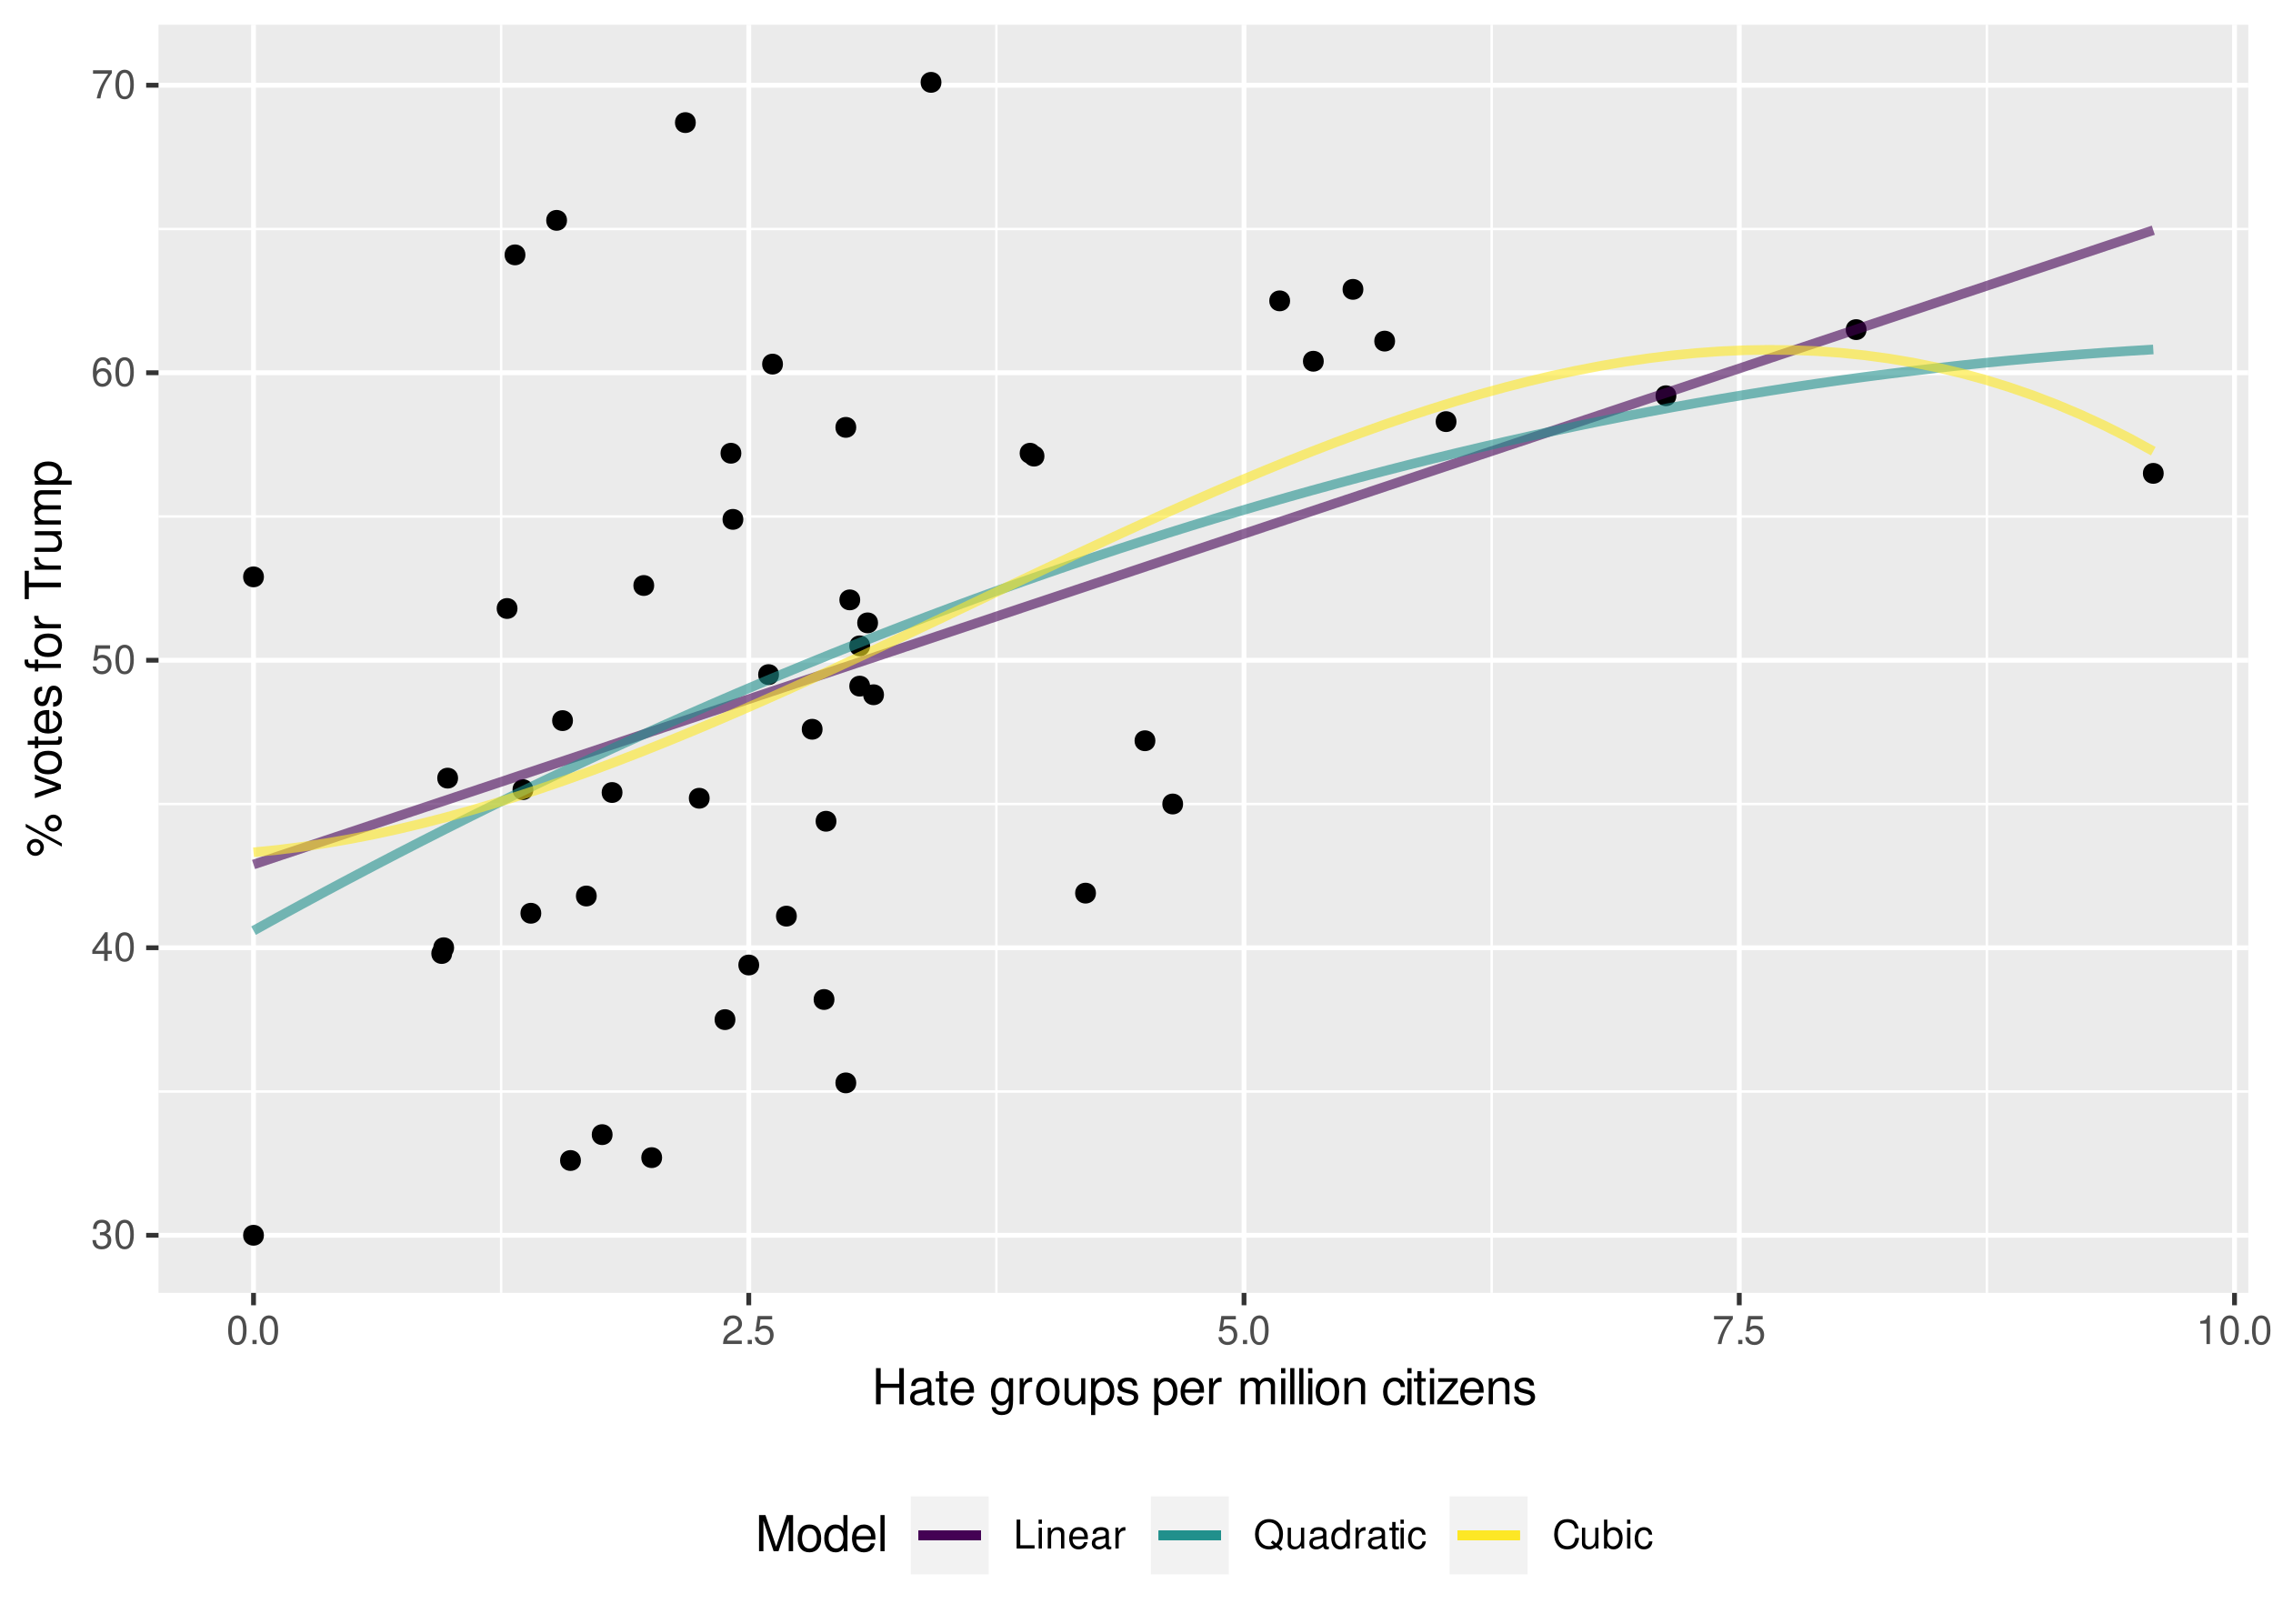 <?xml version="1.0" encoding="UTF-8"?>
<svg xmlns="http://www.w3.org/2000/svg" xmlns:xlink="http://www.w3.org/1999/xlink" width="504pt" height="360pt" viewBox="0 0 504 360" version="1.1">
<defs>
<g>
<symbol overflow="visible" id="glyph0-0">
<path style="stroke:none;" d=""/>
</symbol>
<symbol overflow="visible" id="glyph0-1">
<path style="stroke:none;" d="M 1.938 -2.922 L 2.359 -2.922 C 3.203 -2.922 3.656 -2.531 3.656 -1.766 C 3.656 -0.969 3.172 -0.484 2.375 -0.484 C 1.516 -0.484 1.109 -0.922 1.062 -1.844 L 0.281 -1.844 C 0.312 -1.344 0.406 -1 0.547 -0.719 C 0.875 -0.109 1.484 0.203 2.344 0.203 C 3.625 0.203 4.453 -0.578 4.453 -1.781 C 4.453 -2.594 4.141 -3.031 3.391 -3.297 C 3.969 -3.531 4.266 -3.969 4.266 -4.609 C 4.266 -5.703 3.547 -6.359 2.359 -6.359 C 1.109 -6.359 0.438 -5.656 0.406 -4.312 L 1.188 -4.312 C 1.203 -4.703 1.234 -4.922 1.328 -5.109 C 1.5 -5.469 1.891 -5.688 2.375 -5.688 C 3.062 -5.688 3.469 -5.266 3.469 -4.578 C 3.469 -4.141 3.312 -3.859 2.969 -3.719 C 2.766 -3.625 2.484 -3.594 1.938 -3.578 Z M 1.938 -2.922 "/>
</symbol>
<symbol overflow="visible" id="glyph0-2">
<path style="stroke:none;" d="M 2.422 -6.359 C 1.844 -6.359 1.312 -6.094 0.984 -5.672 C 0.578 -5.109 0.375 -4.25 0.375 -3.078 C 0.375 -0.938 1.078 0.203 2.422 0.203 C 3.734 0.203 4.453 -0.938 4.453 -3.031 C 4.453 -4.25 4.266 -5.078 3.859 -5.672 C 3.531 -6.109 3.016 -6.359 2.422 -6.359 Z M 2.422 -5.672 C 3.25 -5.672 3.672 -4.828 3.672 -3.094 C 3.672 -1.281 3.266 -0.438 2.406 -0.438 C 1.578 -0.438 1.172 -1.312 1.172 -3.062 C 1.172 -4.828 1.578 -5.672 2.422 -5.672 Z M 2.422 -5.672 "/>
</symbol>
<symbol overflow="visible" id="glyph0-3">
<path style="stroke:none;" d="M 2.875 -1.547 L 2.875 0 L 3.656 0 L 3.656 -1.547 L 4.578 -1.547 L 4.578 -2.234 L 3.656 -2.234 L 3.656 -6.359 L 3.078 -6.359 L 0.25 -2.359 L 0.25 -1.547 Z M 2.875 -2.234 L 0.922 -2.234 L 2.875 -5.047 Z M 2.875 -2.234 "/>
</symbol>
<symbol overflow="visible" id="glyph0-4">
<path style="stroke:none;" d="M 4.188 -6.234 L 0.969 -6.234 L 0.5 -2.844 L 1.219 -2.844 C 1.578 -3.266 1.875 -3.422 2.359 -3.422 C 3.203 -3.422 3.719 -2.844 3.719 -1.922 C 3.719 -1.031 3.203 -0.484 2.359 -0.484 C 1.688 -0.484 1.266 -0.828 1.078 -1.531 L 0.312 -1.531 C 0.406 -1.016 0.5 -0.781 0.688 -0.547 C 1.031 -0.078 1.672 0.203 2.375 0.203 C 3.641 0.203 4.516 -0.719 4.516 -2.031 C 4.516 -3.266 3.688 -4.109 2.5 -4.109 C 2.062 -4.109 1.703 -4 1.344 -3.734 L 1.594 -5.469 L 4.188 -5.469 Z M 4.188 -6.234 "/>
</symbol>
<symbol overflow="visible" id="glyph0-5">
<path style="stroke:none;" d="M 4.375 -4.703 C 4.234 -5.75 3.562 -6.359 2.609 -6.359 C 1.922 -6.359 1.312 -6.031 0.938 -5.453 C 0.547 -4.828 0.375 -4.062 0.375 -2.906 C 0.375 -1.828 0.531 -1.156 0.906 -0.594 C 1.234 -0.078 1.781 0.203 2.469 0.203 C 3.656 0.203 4.516 -0.688 4.516 -1.922 C 4.516 -3.094 3.719 -3.922 2.609 -3.922 C 1.984 -3.922 1.5 -3.688 1.172 -3.234 C 1.172 -4.797 1.672 -5.672 2.562 -5.672 C 3.109 -5.672 3.484 -5.328 3.609 -4.703 Z M 2.5 -3.234 C 3.25 -3.234 3.719 -2.703 3.719 -1.859 C 3.719 -1.062 3.188 -0.484 2.484 -0.484 C 1.766 -0.484 1.219 -1.094 1.219 -1.906 C 1.219 -2.688 1.734 -3.234 2.5 -3.234 Z M 2.5 -3.234 "/>
</symbol>
<symbol overflow="visible" id="glyph0-6">
<path style="stroke:none;" d="M 4.578 -6.234 L 0.406 -6.234 L 0.406 -5.469 L 3.781 -5.469 C 2.281 -3.359 1.688 -2.047 1.219 0 L 2.047 0 C 2.391 -2 3.172 -3.719 4.578 -5.594 Z M 4.578 -6.234 "/>
</symbol>
<symbol overflow="visible" id="glyph0-7">
<path style="stroke:none;" d="M 1.688 -0.922 L 0.766 -0.922 L 0.766 0 L 1.688 0 Z M 1.688 -0.922 "/>
</symbol>
<symbol overflow="visible" id="glyph0-8">
<path style="stroke:none;" d="M 4.453 -0.766 L 1.172 -0.766 C 1.25 -1.297 1.531 -1.625 2.297 -2.094 L 3.172 -2.594 C 4.047 -3.062 4.5 -3.719 4.5 -4.5 C 4.5 -5.031 4.281 -5.531 3.922 -5.875 C 3.547 -6.203 3.094 -6.359 2.5 -6.359 C 1.703 -6.359 1.125 -6.078 0.781 -5.531 C 0.547 -5.203 0.453 -4.797 0.438 -4.156 L 1.219 -4.156 C 1.234 -4.594 1.297 -4.844 1.406 -5.062 C 1.594 -5.438 2 -5.688 2.469 -5.688 C 3.172 -5.688 3.703 -5.172 3.703 -4.484 C 3.703 -3.969 3.406 -3.531 2.859 -3.219 L 2.047 -2.75 C 0.75 -2 0.375 -1.406 0.297 -0.016 L 4.453 -0.016 Z M 4.453 -0.766 "/>
</symbol>
<symbol overflow="visible" id="glyph0-9">
<path style="stroke:none;" d="M 2.281 -4.531 L 2.281 0 L 3.047 0 L 3.047 -6.359 L 2.547 -6.359 C 2.266 -5.391 2.094 -5.25 0.891 -5.094 L 0.891 -4.531 Z M 2.281 -4.531 "/>
</symbol>
<symbol overflow="visible" id="glyph0-10">
<path style="stroke:none;" d="M 1.516 -6.406 L 0.703 -6.406 L 0.703 0 L 4.688 0 L 4.688 -0.719 L 1.516 -0.719 Z M 1.516 -6.406 "/>
</symbol>
<symbol overflow="visible" id="glyph0-11">
<path style="stroke:none;" d="M 1.312 -4.609 L 0.594 -4.609 L 0.594 0 L 1.312 0 Z M 1.312 -6.406 L 0.578 -6.406 L 0.578 -5.484 L 1.312 -5.484 Z M 1.312 -6.406 "/>
</symbol>
<symbol overflow="visible" id="glyph0-12">
<path style="stroke:none;" d="M 0.609 -4.609 L 0.609 0 L 1.359 0 L 1.359 -2.547 C 1.359 -3.484 1.844 -4.094 2.609 -4.094 C 3.188 -4.094 3.547 -3.75 3.547 -3.188 L 3.547 0 L 4.281 0 L 4.281 -3.484 C 4.281 -4.25 3.719 -4.734 2.828 -4.734 C 2.141 -4.734 1.703 -4.484 1.297 -3.828 L 1.297 -4.609 Z M 0.609 -4.609 "/>
</symbol>
<symbol overflow="visible" id="glyph0-13">
<path style="stroke:none;" d="M 4.516 -2.062 C 4.516 -2.766 4.453 -3.188 4.328 -3.531 C 4.031 -4.281 3.328 -4.734 2.469 -4.734 C 1.172 -4.734 0.359 -3.766 0.359 -2.25 C 0.359 -0.719 1.141 0.203 2.453 0.203 C 3.5 0.203 4.234 -0.391 4.422 -1.406 L 3.672 -1.406 C 3.469 -0.797 3.062 -0.469 2.469 -0.469 C 2 -0.469 1.609 -0.688 1.359 -1.078 C 1.188 -1.344 1.125 -1.594 1.125 -2.062 Z M 1.141 -2.656 C 1.203 -3.516 1.719 -4.062 2.453 -4.062 C 3.203 -4.062 3.719 -3.484 3.719 -2.656 Z M 1.141 -2.656 "/>
</symbol>
<symbol overflow="visible" id="glyph0-14">
<path style="stroke:none;" d="M 4.703 -0.438 C 4.625 -0.406 4.594 -0.406 4.547 -0.406 C 4.297 -0.406 4.156 -0.547 4.156 -0.781 L 4.156 -3.484 C 4.156 -4.297 3.547 -4.734 2.422 -4.734 C 1.734 -4.734 1.203 -4.547 0.891 -4.203 C 0.672 -3.969 0.594 -3.703 0.578 -3.25 L 1.312 -3.25 C 1.375 -3.812 1.703 -4.062 2.391 -4.062 C 3.062 -4.062 3.422 -3.812 3.422 -3.375 L 3.422 -3.188 C 3.406 -2.875 3.25 -2.75 2.656 -2.672 C 1.625 -2.547 1.453 -2.5 1.172 -2.391 C 0.641 -2.156 0.375 -1.766 0.375 -1.156 C 0.375 -0.328 0.953 0.203 1.875 0.203 C 2.469 0.203 2.922 0 3.453 -0.469 C 3.5 0 3.734 0.203 4.203 0.203 C 4.359 0.203 4.453 0.188 4.703 0.125 Z M 3.422 -1.453 C 3.422 -1.203 3.359 -1.062 3.125 -0.859 C 2.828 -0.578 2.469 -0.438 2.047 -0.438 C 1.469 -0.438 1.141 -0.719 1.141 -1.172 C 1.141 -1.656 1.453 -1.906 2.25 -2.016 C 3.031 -2.125 3.172 -2.156 3.422 -2.281 Z M 3.422 -1.453 "/>
</symbol>
<symbol overflow="visible" id="glyph0-15">
<path style="stroke:none;" d="M 0.609 -4.609 L 0.609 0 L 1.344 0 L 1.344 -2.391 C 1.359 -3.5 1.812 -4 2.828 -3.969 L 2.828 -4.719 C 2.703 -4.734 2.625 -4.734 2.547 -4.734 C 2.062 -4.734 1.703 -4.453 1.281 -3.781 L 1.281 -4.609 Z M 0.609 -4.609 "/>
</symbol>
<symbol overflow="visible" id="glyph0-16">
<path style="stroke:none;" d="M 6.453 0.016 L 5.625 -0.672 C 6.234 -1.344 6.531 -2.156 6.531 -3.172 C 6.531 -5.172 5.281 -6.516 3.438 -6.516 C 1.578 -6.516 0.328 -5.172 0.328 -3.156 C 0.328 -1.156 1.578 0.203 3.438 0.203 C 4.078 0.203 4.594 0.062 5.109 -0.25 L 6.031 0.516 Z M 4.234 -1.797 L 3.828 -1.312 L 4.484 -0.766 C 4.094 -0.578 3.812 -0.516 3.422 -0.516 C 2.062 -0.516 1.156 -1.578 1.156 -3.156 C 1.156 -4.734 2.062 -5.797 3.438 -5.797 C 4.797 -5.797 5.703 -4.734 5.703 -3.172 C 5.703 -2.328 5.484 -1.703 5.016 -1.156 Z M 4.234 -1.797 "/>
</symbol>
<symbol overflow="visible" id="glyph0-17">
<path style="stroke:none;" d="M 4.234 0 L 4.234 -4.609 L 3.516 -4.609 L 3.516 -2 C 3.516 -1.062 3.016 -0.438 2.25 -0.438 C 1.672 -0.438 1.297 -0.797 1.297 -1.344 L 1.297 -4.609 L 0.578 -4.609 L 0.578 -1.062 C 0.578 -0.297 1.141 0.203 2.047 0.203 C 2.719 0.203 3.156 -0.031 3.578 -0.641 L 3.578 0 Z M 4.234 0 "/>
</symbol>
<symbol overflow="visible" id="glyph0-18">
<path style="stroke:none;" d="M 4.359 -6.406 L 3.625 -6.406 L 3.625 -4.031 C 3.312 -4.5 2.828 -4.734 2.203 -4.734 C 1.016 -4.734 0.234 -3.781 0.234 -2.312 C 0.234 -0.75 0.984 0.203 2.234 0.203 C 2.875 0.203 3.312 -0.031 3.703 -0.609 L 3.703 0 L 4.359 0 Z M 2.328 -4.062 C 3.125 -4.062 3.625 -3.359 3.625 -2.25 C 3.625 -1.188 3.109 -0.484 2.344 -0.484 C 1.531 -0.484 1 -1.203 1 -2.266 C 1 -3.344 1.531 -4.062 2.328 -4.062 Z M 2.328 -4.062 "/>
</symbol>
<symbol overflow="visible" id="glyph0-19">
<path style="stroke:none;" d="M 2.234 -4.609 L 1.484 -4.609 L 1.484 -5.875 L 0.75 -5.875 L 0.75 -4.609 L 0.125 -4.609 L 0.125 -4.016 L 0.75 -4.016 L 0.75 -0.531 C 0.75 -0.047 1.062 0.203 1.641 0.203 C 1.828 0.203 1.984 0.188 2.234 0.141 L 2.234 -0.469 C 2.125 -0.453 2.031 -0.438 1.875 -0.438 C 1.562 -0.438 1.484 -0.531 1.484 -0.859 L 1.484 -4.016 L 2.234 -4.016 Z M 2.234 -4.609 "/>
</symbol>
<symbol overflow="visible" id="glyph0-20">
<path style="stroke:none;" d="M 4.141 -3.062 C 4.109 -3.516 4.016 -3.797 3.828 -4.062 C 3.516 -4.484 2.969 -4.734 2.328 -4.734 C 1.078 -4.734 0.266 -3.75 0.266 -2.219 C 0.266 -0.734 1.062 0.203 2.312 0.203 C 3.406 0.203 4.109 -0.453 4.203 -1.578 L 3.453 -1.578 C 3.328 -0.844 2.953 -0.469 2.328 -0.469 C 1.516 -0.469 1.031 -1.141 1.031 -2.219 C 1.031 -3.375 1.516 -4.062 2.312 -4.062 C 2.922 -4.062 3.312 -3.703 3.406 -3.062 Z M 4.141 -3.062 "/>
</symbol>
<symbol overflow="visible" id="glyph0-21">
<path style="stroke:none;" d="M 5.828 -4.422 C 5.562 -5.828 4.766 -6.516 3.359 -6.516 C 2.484 -6.516 1.797 -6.25 1.312 -5.719 C 0.734 -5.078 0.422 -4.172 0.422 -3.125 C 0.422 -2.078 0.75 -1.172 1.344 -0.547 C 1.844 -0.031 2.484 0.203 3.312 0.203 C 4.875 0.203 5.766 -0.641 5.953 -2.344 L 5.109 -2.344 C 5.047 -1.906 4.953 -1.594 4.828 -1.344 C 4.562 -0.812 4.016 -0.516 3.328 -0.516 C 2.047 -0.516 1.234 -1.547 1.234 -3.141 C 1.234 -4.781 2 -5.797 3.25 -5.797 C 3.781 -5.797 4.25 -5.641 4.516 -5.391 C 4.766 -5.172 4.891 -4.906 4.984 -4.422 Z M 5.828 -4.422 "/>
</symbol>
<symbol overflow="visible" id="glyph0-22">
<path style="stroke:none;" d="M 0.469 -6.406 L 0.469 0 L 1.141 0 L 1.141 -0.594 C 1.484 -0.047 1.953 0.203 2.594 0.203 C 3.812 0.203 4.594 -0.797 4.594 -2.328 C 4.594 -3.812 3.859 -4.734 2.625 -4.734 C 2 -4.734 1.547 -4.5 1.203 -3.984 L 1.203 -6.406 Z M 2.484 -4.062 C 3.312 -4.062 3.828 -3.344 3.828 -2.25 C 3.828 -1.203 3.297 -0.484 2.484 -0.484 C 1.703 -0.484 1.203 -1.188 1.203 -2.266 C 1.203 -3.359 1.703 -4.062 2.484 -4.062 Z M 2.484 -4.062 "/>
</symbol>
<symbol overflow="visible" id="glyph1-0">
<path style="stroke:none;" d=""/>
</symbol>
<symbol overflow="visible" id="glyph1-1">
<path style="stroke:none;" d="M 6.062 -3.656 L 6.062 0 L 7.078 0 L 7.078 -8.016 L 6.062 -8.016 L 6.062 -4.547 L 1.938 -4.547 L 1.938 -8.016 L 0.906 -8.016 L 0.906 0 L 1.938 0 L 1.938 -3.656 Z M 6.062 -3.656 "/>
</symbol>
<symbol overflow="visible" id="glyph1-2">
<path style="stroke:none;" d="M 5.891 -0.531 C 5.781 -0.516 5.734 -0.516 5.688 -0.516 C 5.375 -0.516 5.188 -0.688 5.188 -0.969 L 5.188 -4.359 C 5.188 -5.375 4.438 -5.922 3.031 -5.922 C 2.172 -5.922 1.5 -5.688 1.109 -5.266 C 0.844 -4.969 0.734 -4.625 0.719 -4.062 L 1.641 -4.062 C 1.719 -4.766 2.141 -5.078 2.984 -5.078 C 3.828 -5.078 4.281 -4.781 4.281 -4.219 L 4.281 -3.984 C 4.266 -3.594 4.062 -3.438 3.328 -3.344 C 2.031 -3.172 1.828 -3.141 1.469 -2.984 C 0.797 -2.703 0.469 -2.203 0.469 -1.453 C 0.469 -0.406 1.188 0.25 2.359 0.25 C 3.078 0.25 3.656 0 4.312 -0.594 C 4.375 0 4.656 0.25 5.266 0.25 C 5.453 0.25 5.578 0.234 5.891 0.156 Z M 4.281 -1.812 C 4.281 -1.5 4.188 -1.312 3.922 -1.062 C 3.547 -0.719 3.094 -0.547 2.547 -0.547 C 1.844 -0.547 1.422 -0.891 1.422 -1.469 C 1.422 -2.078 1.812 -2.391 2.812 -2.531 C 3.781 -2.656 3.969 -2.703 4.281 -2.844 Z M 4.281 -1.812 "/>
</symbol>
<symbol overflow="visible" id="glyph1-3">
<path style="stroke:none;" d="M 2.797 -5.766 L 1.844 -5.766 L 1.844 -7.344 L 0.938 -7.344 L 0.938 -5.766 L 0.156 -5.766 L 0.156 -5.016 L 0.938 -5.016 L 0.938 -0.656 C 0.938 -0.062 1.328 0.25 2.047 0.25 C 2.281 0.25 2.484 0.234 2.797 0.172 L 2.797 -0.594 C 2.656 -0.562 2.547 -0.547 2.359 -0.547 C 1.953 -0.547 1.844 -0.656 1.844 -1.062 L 1.844 -5.016 L 2.797 -5.016 Z M 2.797 -5.766 "/>
</symbol>
<symbol overflow="visible" id="glyph1-4">
<path style="stroke:none;" d="M 5.641 -2.578 C 5.641 -3.453 5.578 -3.984 5.406 -4.406 C 5.031 -5.359 4.156 -5.922 3.078 -5.922 C 1.469 -5.922 0.438 -4.703 0.438 -2.812 C 0.438 -0.906 1.438 0.25 3.062 0.25 C 4.375 0.25 5.297 -0.5 5.516 -1.75 L 4.594 -1.75 C 4.344 -0.984 3.828 -0.594 3.094 -0.594 C 2.516 -0.594 2.016 -0.859 1.703 -1.344 C 1.484 -1.672 1.406 -2 1.391 -2.578 Z M 1.422 -3.328 C 1.5 -4.391 2.141 -5.078 3.062 -5.078 C 4 -5.078 4.656 -4.359 4.656 -3.328 Z M 1.422 -3.328 "/>
</symbol>
<symbol overflow="visible" id="glyph1-5">
<path style="stroke:none;" d=""/>
</symbol>
<symbol overflow="visible" id="glyph1-6">
<path style="stroke:none;" d="M 4.438 -5.766 L 4.438 -4.922 C 3.984 -5.625 3.469 -5.922 2.75 -5.922 C 1.359 -5.922 0.391 -4.625 0.391 -2.781 C 0.391 -1.812 0.609 -1.109 1.109 -0.531 C 1.547 -0.016 2.094 0.25 2.688 0.25 C 3.375 0.25 3.875 -0.062 4.359 -0.781 L 4.359 -0.484 C 4.359 1.062 3.922 1.625 2.781 1.625 C 2 1.625 1.594 1.312 1.5 0.656 L 0.578 0.656 C 0.656 1.734 1.5 2.391 2.766 2.391 C 3.609 2.391 4.312 2.125 4.688 1.656 C 5.125 1.125 5.297 0.406 5.297 -0.953 L 5.297 -5.766 Z M 2.844 -5.078 C 3.812 -5.078 4.359 -4.266 4.359 -2.812 C 4.359 -1.406 3.797 -0.594 2.844 -0.594 C 1.891 -0.594 1.344 -1.422 1.344 -2.844 C 1.344 -4.25 1.891 -5.078 2.844 -5.078 Z M 2.844 -5.078 "/>
</symbol>
<symbol overflow="visible" id="glyph1-7">
<path style="stroke:none;" d="M 0.766 -5.766 L 0.766 0 L 1.688 0 L 1.688 -2.984 C 1.688 -4.375 2.266 -5 3.531 -4.969 L 3.531 -5.891 C 3.375 -5.922 3.281 -5.922 3.172 -5.922 C 2.578 -5.922 2.141 -5.578 1.609 -4.719 L 1.609 -5.766 Z M 0.766 -5.766 "/>
</symbol>
<symbol overflow="visible" id="glyph1-8">
<path style="stroke:none;" d="M 2.984 -5.922 C 1.359 -5.922 0.391 -4.781 0.391 -2.844 C 0.391 -0.891 1.359 0.25 3 0.25 C 4.625 0.25 5.609 -0.906 5.609 -2.797 C 5.609 -4.797 4.656 -5.922 2.984 -5.922 Z M 3 -5.078 C 4.031 -5.078 4.656 -4.234 4.656 -2.812 C 4.656 -1.438 4.016 -0.594 3 -0.594 C 1.984 -0.594 1.359 -1.438 1.359 -2.844 C 1.359 -4.234 1.984 -5.078 3 -5.078 Z M 3 -5.078 "/>
</symbol>
<symbol overflow="visible" id="glyph1-9">
<path style="stroke:none;" d="M 5.297 0 L 5.297 -5.766 L 4.391 -5.766 L 4.391 -2.5 C 4.391 -1.312 3.766 -0.547 2.812 -0.547 C 2.094 -0.547 1.625 -0.984 1.625 -1.688 L 1.625 -5.766 L 0.719 -5.766 L 0.719 -1.312 C 0.719 -0.359 1.438 0.25 2.547 0.25 C 3.406 0.25 3.938 -0.047 4.484 -0.797 L 4.484 0 Z M 5.297 0 "/>
</symbol>
<symbol overflow="visible" id="glyph1-10">
<path style="stroke:none;" d="M 0.594 2.391 L 1.516 2.391 L 1.516 -0.609 C 2 -0.016 2.547 0.25 3.281 0.25 C 4.781 0.25 5.75 -0.953 5.75 -2.781 C 5.75 -4.719 4.812 -5.922 3.281 -5.922 C 2.5 -5.922 1.875 -5.578 1.438 -4.891 L 1.438 -5.766 L 0.594 -5.766 Z M 3.125 -5.078 C 4.141 -5.078 4.797 -4.188 4.797 -2.812 C 4.797 -1.5 4.125 -0.609 3.125 -0.609 C 2.141 -0.609 1.516 -1.484 1.516 -2.844 C 1.516 -4.188 2.141 -5.078 3.125 -5.078 Z M 3.125 -5.078 "/>
</symbol>
<symbol overflow="visible" id="glyph1-11">
<path style="stroke:none;" d="M 4.812 -4.156 C 4.812 -5.297 4.062 -5.922 2.734 -5.922 C 1.391 -5.922 0.516 -5.234 0.516 -4.172 C 0.516 -3.266 0.984 -2.844 2.344 -2.516 L 3.203 -2.297 C 3.844 -2.141 4.094 -1.906 4.094 -1.5 C 4.094 -0.953 3.547 -0.594 2.75 -0.594 C 2.25 -0.594 1.844 -0.734 1.609 -0.984 C 1.469 -1.141 1.391 -1.312 1.344 -1.719 L 0.375 -1.719 C 0.422 -0.391 1.172 0.25 2.672 0.25 C 4.125 0.25 5.047 -0.469 5.047 -1.578 C 5.047 -2.438 4.562 -2.906 3.422 -3.172 L 2.547 -3.391 C 1.797 -3.562 1.469 -3.812 1.469 -4.219 C 1.469 -4.75 1.953 -5.078 2.688 -5.078 C 3.438 -5.078 3.828 -4.766 3.844 -4.156 Z M 4.812 -4.156 "/>
</symbol>
<symbol overflow="visible" id="glyph1-12">
<path style="stroke:none;" d="M 0.766 -5.766 L 0.766 0 L 1.688 0 L 1.688 -3.625 C 1.688 -4.453 2.297 -5.125 3.047 -5.125 C 3.734 -5.125 4.109 -4.703 4.109 -3.969 L 4.109 0 L 5.031 0 L 5.031 -3.625 C 5.031 -4.453 5.641 -5.125 6.391 -5.125 C 7.062 -5.125 7.453 -4.703 7.453 -3.969 L 7.453 0 L 8.375 0 L 8.375 -4.328 C 8.375 -5.359 7.781 -5.922 6.703 -5.922 C 5.938 -5.922 5.484 -5.703 4.938 -5.047 C 4.594 -5.672 4.141 -5.922 3.391 -5.922 C 2.625 -5.922 2.094 -5.641 1.609 -4.953 L 1.609 -5.766 Z M 0.766 -5.766 "/>
</symbol>
<symbol overflow="visible" id="glyph1-13">
<path style="stroke:none;" d="M 1.656 -5.766 L 0.734 -5.766 L 0.734 0 L 1.656 0 Z M 1.656 -8.016 L 0.719 -8.016 L 0.719 -6.859 L 1.656 -6.859 Z M 1.656 -8.016 "/>
</symbol>
<symbol overflow="visible" id="glyph1-14">
<path style="stroke:none;" d="M 1.672 -8.016 L 0.75 -8.016 L 0.75 0 L 1.672 0 Z M 1.672 -8.016 "/>
</symbol>
<symbol overflow="visible" id="glyph1-15">
<path style="stroke:none;" d="M 0.766 -5.766 L 0.766 0 L 1.688 0 L 1.688 -3.172 C 1.688 -4.359 2.312 -5.125 3.25 -5.125 C 3.984 -5.125 4.438 -4.688 4.438 -4 L 4.438 0 L 5.359 0 L 5.359 -4.359 C 5.359 -5.312 4.641 -5.922 3.531 -5.922 C 2.672 -5.922 2.125 -5.594 1.609 -4.797 L 1.609 -5.766 Z M 0.766 -5.766 "/>
</symbol>
<symbol overflow="visible" id="glyph1-16">
<path style="stroke:none;" d="M 5.188 -3.828 C 5.141 -4.391 5.016 -4.75 4.797 -5.078 C 4.406 -5.609 3.703 -5.922 2.906 -5.922 C 1.344 -5.922 0.344 -4.703 0.344 -2.781 C 0.344 -0.922 1.328 0.25 2.891 0.25 C 4.266 0.25 5.141 -0.578 5.25 -1.984 L 4.328 -1.984 C 4.172 -1.062 3.703 -0.594 2.922 -0.594 C 1.906 -0.594 1.297 -1.422 1.297 -2.781 C 1.297 -4.219 1.891 -5.078 2.891 -5.078 C 3.656 -5.078 4.141 -4.625 4.25 -3.828 Z M 5.188 -3.828 "/>
</symbol>
<symbol overflow="visible" id="glyph1-17">
<path style="stroke:none;" d="M 4.875 -5.766 L 0.578 -5.766 L 0.578 -4.969 L 3.781 -4.969 L 0.344 -0.828 L 0.344 0 L 5.031 0 L 5.031 -0.797 L 1.453 -0.797 L 4.875 -4.953 Z M 4.875 -5.766 "/>
</symbol>
<symbol overflow="visible" id="glyph1-18">
<path style="stroke:none;" d="M 5.141 0 L 7.406 -6.719 L 7.406 0 L 8.375 0 L 8.375 -8.016 L 6.953 -8.016 L 4.625 -1.031 L 2.25 -8.016 L 0.828 -8.016 L 0.828 0 L 1.797 0 L 1.797 -6.719 L 4.062 0 Z M 5.141 0 "/>
</symbol>
<symbol overflow="visible" id="glyph1-19">
<path style="stroke:none;" d="M 5.438 -8.016 L 4.531 -8.016 L 4.531 -5.031 C 4.141 -5.625 3.531 -5.922 2.766 -5.922 C 1.266 -5.922 0.281 -4.734 0.281 -2.891 C 0.281 -0.953 1.234 0.25 2.797 0.25 C 3.594 0.25 4.141 -0.047 4.625 -0.766 L 4.625 0 L 5.438 0 Z M 2.922 -5.078 C 3.906 -5.078 4.531 -4.203 4.531 -2.812 C 4.531 -1.484 3.891 -0.609 2.922 -0.609 C 1.906 -0.609 1.25 -1.5 1.25 -2.844 C 1.25 -4.188 1.906 -5.078 2.922 -5.078 Z M 2.922 -5.078 "/>
</symbol>
<symbol overflow="visible" id="glyph2-0">
<path style="stroke:none;" d=""/>
</symbol>
<symbol overflow="visible" id="glyph2-1">
<path style="stroke:none;" d="M -7.531 -2.188 C -7.531 -1.156 -6.688 -0.312 -5.656 -0.312 C -4.625 -0.312 -3.766 -1.156 -3.766 -2.203 C -3.766 -3.219 -4.625 -4.062 -5.625 -4.062 C -6.703 -4.062 -7.531 -3.25 -7.531 -2.188 Z M -6.766 -2.188 C -6.766 -2.812 -6.266 -3.312 -5.641 -3.312 C -5.031 -3.312 -4.547 -2.812 -4.547 -2.203 C -4.547 -1.578 -5.031 -1.078 -5.656 -1.078 C -6.266 -1.078 -6.766 -1.578 -6.766 -2.188 Z M -7.797 -6.703 L 0.219 -2.359 L 0.219 -3.078 L -7.797 -7.422 Z M -3.547 -7.562 C -3.547 -6.531 -2.703 -5.703 -1.672 -5.703 C -0.625 -5.703 0.203 -6.531 0.203 -7.578 C 0.203 -8.609 -0.625 -9.453 -1.656 -9.453 C -2.703 -9.453 -3.547 -8.625 -3.547 -7.562 Z M -2.766 -7.562 C -2.766 -8.188 -2.281 -8.688 -1.656 -8.688 C -1.062 -8.688 -0.562 -8.188 -0.562 -7.578 C -0.562 -6.953 -1.062 -6.453 -1.672 -6.453 C -2.281 -6.453 -2.766 -6.953 -2.766 -7.562 Z M -2.766 -7.562 "/>
</symbol>
<symbol overflow="visible" id="glyph2-2">
<path style="stroke:none;" d=""/>
</symbol>
<symbol overflow="visible" id="glyph2-3">
<path style="stroke:none;" d="M 0 -3.141 L -5.766 -5.344 L -5.766 -4.312 L -1.094 -2.688 L -5.766 -1.141 L -5.766 -0.109 L 0 -2.141 Z M 0 -3.141 "/>
</symbol>
<symbol overflow="visible" id="glyph2-4">
<path style="stroke:none;" d="M -5.922 -2.984 C -5.922 -1.359 -4.781 -0.391 -2.844 -0.391 C -0.891 -0.391 0.25 -1.359 0.25 -3 C 0.25 -4.625 -0.906 -5.609 -2.797 -5.609 C -4.797 -5.609 -5.922 -4.656 -5.922 -2.984 Z M -5.078 -3 C -5.078 -4.031 -4.234 -4.656 -2.812 -4.656 C -1.438 -4.656 -0.594 -4.016 -0.594 -3 C -0.594 -1.984 -1.438 -1.359 -2.844 -1.359 C -4.234 -1.359 -5.078 -1.984 -5.078 -3 Z M -5.078 -3 "/>
</symbol>
<symbol overflow="visible" id="glyph2-5">
<path style="stroke:none;" d="M -5.766 -2.797 L -5.766 -1.844 L -7.344 -1.844 L -7.344 -0.938 L -5.766 -0.938 L -5.766 -0.156 L -5.016 -0.156 L -5.016 -0.938 L -0.656 -0.938 C -0.062 -0.938 0.25 -1.328 0.25 -2.047 C 0.25 -2.281 0.234 -2.484 0.172 -2.797 L -0.594 -2.797 C -0.562 -2.656 -0.547 -2.547 -0.547 -2.359 C -0.547 -1.953 -0.656 -1.844 -1.062 -1.844 L -5.016 -1.844 L -5.016 -2.797 Z M -5.766 -2.797 "/>
</symbol>
<symbol overflow="visible" id="glyph2-6">
<path style="stroke:none;" d="M -2.578 -5.641 C -3.453 -5.641 -3.984 -5.578 -4.406 -5.406 C -5.359 -5.031 -5.922 -4.156 -5.922 -3.078 C -5.922 -1.469 -4.703 -0.438 -2.812 -0.438 C -0.906 -0.438 0.25 -1.438 0.25 -3.062 C 0.25 -4.375 -0.5 -5.297 -1.75 -5.516 L -1.75 -4.594 C -0.984 -4.344 -0.594 -3.828 -0.594 -3.094 C -0.594 -2.516 -0.859 -2.016 -1.344 -1.703 C -1.672 -1.484 -2 -1.406 -2.578 -1.391 Z M -3.328 -1.422 C -4.391 -1.5 -5.078 -2.141 -5.078 -3.062 C -5.078 -4 -4.359 -4.656 -3.328 -4.656 Z M -3.328 -1.422 "/>
</symbol>
<symbol overflow="visible" id="glyph2-7">
<path style="stroke:none;" d="M -4.156 -4.812 C -5.297 -4.812 -5.922 -4.062 -5.922 -2.734 C -5.922 -1.391 -5.234 -0.516 -4.172 -0.516 C -3.266 -0.516 -2.844 -0.984 -2.516 -2.344 L -2.297 -3.203 C -2.141 -3.844 -1.906 -4.094 -1.5 -4.094 C -0.953 -4.094 -0.594 -3.547 -0.594 -2.75 C -0.594 -2.25 -0.734 -1.844 -0.984 -1.609 C -1.141 -1.469 -1.312 -1.391 -1.719 -1.344 L -1.719 -0.375 C -0.391 -0.422 0.25 -1.172 0.25 -2.672 C 0.25 -4.125 -0.469 -5.047 -1.578 -5.047 C -2.438 -5.047 -2.906 -4.562 -3.172 -3.422 L -3.391 -2.547 C -3.562 -1.797 -3.812 -1.469 -4.219 -1.469 C -4.75 -1.469 -5.078 -1.953 -5.078 -2.688 C -5.078 -3.438 -4.766 -3.828 -4.156 -3.844 Z M -4.156 -4.812 "/>
</symbol>
<symbol overflow="visible" id="glyph2-8">
<path style="stroke:none;" d="M -5.766 -2.844 L -5.766 -1.875 L -6.672 -1.875 C -7.047 -1.875 -7.25 -2.094 -7.25 -2.516 C -7.25 -2.594 -7.25 -2.625 -7.234 -2.844 L -8 -2.844 C -8.047 -2.625 -8.047 -2.516 -8.047 -2.328 C -8.047 -1.469 -7.562 -0.969 -6.75 -0.969 L -5.766 -0.969 L -5.766 -0.203 L -5.016 -0.203 L -5.016 -0.969 L 0 -0.969 L 0 -1.875 L -5.016 -1.875 L -5.016 -2.844 Z M -5.766 -2.844 "/>
</symbol>
<symbol overflow="visible" id="glyph2-9">
<path style="stroke:none;" d="M -5.766 -0.766 L 0 -0.766 L 0 -1.688 L -2.984 -1.688 C -4.375 -1.688 -5 -2.266 -4.969 -3.531 L -5.891 -3.531 C -5.922 -3.375 -5.922 -3.281 -5.922 -3.172 C -5.922 -2.578 -5.578 -2.141 -4.719 -1.609 L -5.766 -1.609 Z M -5.766 -0.766 "/>
</symbol>
<symbol overflow="visible" id="glyph2-10">
<path style="stroke:none;" d="M -7.109 -3.891 L -7.109 -6.516 L -8.016 -6.516 L -8.016 -0.234 L -7.109 -0.234 L -7.109 -2.875 L 0 -2.875 L 0 -3.891 Z M -7.109 -3.891 "/>
</symbol>
<symbol overflow="visible" id="glyph2-11">
<path style="stroke:none;" d="M 0 -5.297 L -5.766 -5.297 L -5.766 -4.391 L -2.5 -4.391 C -1.312 -4.391 -0.547 -3.766 -0.547 -2.812 C -0.547 -2.094 -0.984 -1.625 -1.688 -1.625 L -5.766 -1.625 L -5.766 -0.719 L -1.312 -0.719 C -0.359 -0.719 0.25 -1.438 0.25 -2.547 C 0.25 -3.406 -0.047 -3.938 -0.797 -4.484 L 0 -4.484 Z M 0 -5.297 "/>
</symbol>
<symbol overflow="visible" id="glyph2-12">
<path style="stroke:none;" d="M -5.766 -0.766 L 0 -0.766 L 0 -1.688 L -3.625 -1.688 C -4.453 -1.688 -5.125 -2.297 -5.125 -3.047 C -5.125 -3.734 -4.703 -4.109 -3.969 -4.109 L 0 -4.109 L 0 -5.031 L -3.625 -5.031 C -4.453 -5.031 -5.125 -5.641 -5.125 -6.391 C -5.125 -7.062 -4.703 -7.453 -3.969 -7.453 L 0 -7.453 L 0 -8.375 L -4.328 -8.375 C -5.359 -8.375 -5.922 -7.781 -5.922 -6.703 C -5.922 -5.938 -5.703 -5.484 -5.047 -4.938 C -5.672 -4.594 -5.922 -4.141 -5.922 -3.391 C -5.922 -2.625 -5.641 -2.094 -4.953 -1.609 L -5.766 -1.609 Z M -5.766 -0.766 "/>
</symbol>
<symbol overflow="visible" id="glyph2-13">
<path style="stroke:none;" d="M 2.391 -0.594 L 2.391 -1.516 L -0.609 -1.516 C -0.016 -2 0.25 -2.547 0.25 -3.281 C 0.25 -4.781 -0.953 -5.75 -2.781 -5.75 C -4.719 -5.75 -5.922 -4.812 -5.922 -3.281 C -5.922 -2.5 -5.578 -1.875 -4.891 -1.438 L -5.766 -1.438 L -5.766 -0.594 Z M -5.078 -3.125 C -5.078 -4.141 -4.188 -4.797 -2.812 -4.797 C -1.5 -4.797 -0.609 -4.125 -0.609 -3.125 C -0.609 -2.141 -1.484 -1.516 -2.844 -1.516 C -4.188 -1.516 -5.078 -2.141 -5.078 -3.125 Z M -5.078 -3.125 "/>
</symbol>
</g>
<clipPath id="clip1">
  <path d="M 35.152 5.48 L 498.523 5.48 L 498.523 286.652 L 35.152 286.652 Z M 35.152 5.48 "/>
</clipPath>
<clipPath id="clip2">
  <path d="M 35.152 241 L 498.523 241 L 498.523 243 L 35.152 243 Z M 35.152 241 "/>
</clipPath>
<clipPath id="clip3">
  <path d="M 35.152 177 L 498.523 177 L 498.523 179 L 35.152 179 Z M 35.152 177 "/>
</clipPath>
<clipPath id="clip4">
  <path d="M 35.152 114 L 498.523 114 L 498.523 115 L 35.152 115 Z M 35.152 114 "/>
</clipPath>
<clipPath id="clip5">
  <path d="M 35.152 50 L 498.523 50 L 498.523 52 L 35.152 52 Z M 35.152 50 "/>
</clipPath>
<clipPath id="clip6">
  <path d="M 110 5.48 L 112 5.48 L 112 286.652 L 110 286.652 Z M 110 5.48 "/>
</clipPath>
<clipPath id="clip7">
  <path d="M 220 5.48 L 222 5.48 L 222 286.652 L 220 286.652 Z M 220 5.48 "/>
</clipPath>
<clipPath id="clip8">
  <path d="M 330 5.48 L 332 5.48 L 332 286.652 L 330 286.652 Z M 330 5.48 "/>
</clipPath>
<clipPath id="clip9">
  <path d="M 440 5.48 L 441 5.48 L 441 286.652 L 440 286.652 Z M 440 5.48 "/>
</clipPath>
<clipPath id="clip10">
  <path d="M 35.152 273 L 498.523 273 L 498.523 275 L 35.152 275 Z M 35.152 273 "/>
</clipPath>
<clipPath id="clip11">
  <path d="M 35.152 209 L 498.523 209 L 498.523 211 L 35.152 211 Z M 35.152 209 "/>
</clipPath>
<clipPath id="clip12">
  <path d="M 35.152 145 L 498.523 145 L 498.523 147 L 35.152 147 Z M 35.152 145 "/>
</clipPath>
<clipPath id="clip13">
  <path d="M 35.152 82 L 498.523 82 L 498.523 84 L 35.152 84 Z M 35.152 82 "/>
</clipPath>
<clipPath id="clip14">
  <path d="M 35.152 18 L 498.523 18 L 498.523 20 L 35.152 20 Z M 35.152 18 "/>
</clipPath>
<clipPath id="clip15">
  <path d="M 55 5.48 L 57 5.48 L 57 286.652 L 55 286.652 Z M 55 5.48 "/>
</clipPath>
<clipPath id="clip16">
  <path d="M 165 5.48 L 167 5.48 L 167 286.652 L 165 286.652 Z M 165 5.48 "/>
</clipPath>
<clipPath id="clip17">
  <path d="M 275 5.48 L 277 5.48 L 277 286.652 L 275 286.652 Z M 275 5.48 "/>
</clipPath>
<clipPath id="clip18">
  <path d="M 385 5.48 L 387 5.48 L 387 286.652 L 385 286.652 Z M 385 5.48 "/>
</clipPath>
<clipPath id="clip19">
  <path d="M 494 5.48 L 497 5.48 L 497 286.652 L 494 286.652 Z M 494 5.48 "/>
</clipPath>
</defs>
<g id="surface141">
<rect x="0" y="0" width="504" height="360" style="fill:rgb(100%,100%,100%);fill-opacity:1;stroke:none;"/>
<rect x="0" y="0" width="504" height="360" style="fill:rgb(100%,100%,100%);fill-opacity:1;stroke:none;"/>
<path style="fill:none;stroke-width:1.067;stroke-linecap:round;stroke-linejoin:round;stroke:rgb(100%,100%,100%);stroke-opacity:1;stroke-miterlimit:10;" d="M 0 360 L 504 360 L 504 0 L 0 0 Z M 0 360 "/>
<g clip-path="url(#clip1)" clip-rule="nonzero">
<path style=" stroke:none;fill-rule:nonzero;fill:rgb(92.157%,92.157%,92.157%);fill-opacity:1;" d="M 35.152 286.652 L 498.523 286.652 L 498.523 5.48 L 35.152 5.48 Z M 35.152 286.652 "/>
</g>
<g clip-path="url(#clip2)" clip-rule="nonzero">
<path style="fill:none;stroke-width:0.533;stroke-linecap:butt;stroke-linejoin:round;stroke:rgb(100%,100%,100%);stroke-opacity:1;stroke-miterlimit:10;" d="M 35.152 242 L 498.52 242 "/>
</g>
<g clip-path="url(#clip3)" clip-rule="nonzero">
<path style="fill:none;stroke-width:0.533;stroke-linecap:butt;stroke-linejoin:round;stroke:rgb(100%,100%,100%);stroke-opacity:1;stroke-miterlimit:10;" d="M 35.152 178.258 L 498.52 178.258 "/>
</g>
<g clip-path="url(#clip4)" clip-rule="nonzero">
<path style="fill:none;stroke-width:0.533;stroke-linecap:butt;stroke-linejoin:round;stroke:rgb(100%,100%,100%);stroke-opacity:1;stroke-miterlimit:10;" d="M 35.152 114.512 L 498.52 114.512 "/>
</g>
<g clip-path="url(#clip5)" clip-rule="nonzero">
<path style="fill:none;stroke-width:0.533;stroke-linecap:butt;stroke-linejoin:round;stroke:rgb(100%,100%,100%);stroke-opacity:1;stroke-miterlimit:10;" d="M 35.152 50.77 L 498.52 50.77 "/>
</g>
<g clip-path="url(#clip6)" clip-rule="nonzero">
<path style="fill:none;stroke-width:0.533;stroke-linecap:butt;stroke-linejoin:round;stroke:rgb(100%,100%,100%);stroke-opacity:1;stroke-miterlimit:10;" d="M 111.121 286.652 L 111.121 5.48 "/>
</g>
<g clip-path="url(#clip7)" clip-rule="nonzero">
<path style="fill:none;stroke-width:0.533;stroke-linecap:butt;stroke-linejoin:round;stroke:rgb(100%,100%,100%);stroke-opacity:1;stroke-miterlimit:10;" d="M 220.934 286.652 L 220.934 5.48 "/>
</g>
<g clip-path="url(#clip8)" clip-rule="nonzero">
<path style="fill:none;stroke-width:0.533;stroke-linecap:butt;stroke-linejoin:round;stroke:rgb(100%,100%,100%);stroke-opacity:1;stroke-miterlimit:10;" d="M 330.746 286.652 L 330.746 5.48 "/>
</g>
<g clip-path="url(#clip9)" clip-rule="nonzero">
<path style="fill:none;stroke-width:0.533;stroke-linecap:butt;stroke-linejoin:round;stroke:rgb(100%,100%,100%);stroke-opacity:1;stroke-miterlimit:10;" d="M 440.562 286.652 L 440.562 5.48 "/>
</g>
<g clip-path="url(#clip10)" clip-rule="nonzero">
<path style="fill:none;stroke-width:1.067;stroke-linecap:butt;stroke-linejoin:round;stroke:rgb(100%,100%,100%);stroke-opacity:1;stroke-miterlimit:10;" d="M 35.152 273.871 L 498.52 273.871 "/>
</g>
<g clip-path="url(#clip11)" clip-rule="nonzero">
<path style="fill:none;stroke-width:1.067;stroke-linecap:butt;stroke-linejoin:round;stroke:rgb(100%,100%,100%);stroke-opacity:1;stroke-miterlimit:10;" d="M 35.152 210.129 L 498.52 210.129 "/>
</g>
<g clip-path="url(#clip12)" clip-rule="nonzero">
<path style="fill:none;stroke-width:1.067;stroke-linecap:butt;stroke-linejoin:round;stroke:rgb(100%,100%,100%);stroke-opacity:1;stroke-miterlimit:10;" d="M 35.152 146.383 L 498.52 146.383 "/>
</g>
<g clip-path="url(#clip13)" clip-rule="nonzero">
<path style="fill:none;stroke-width:1.067;stroke-linecap:butt;stroke-linejoin:round;stroke:rgb(100%,100%,100%);stroke-opacity:1;stroke-miterlimit:10;" d="M 35.152 82.641 L 498.52 82.641 "/>
</g>
<g clip-path="url(#clip14)" clip-rule="nonzero">
<path style="fill:none;stroke-width:1.067;stroke-linecap:butt;stroke-linejoin:round;stroke:rgb(100%,100%,100%);stroke-opacity:1;stroke-miterlimit:10;" d="M 35.152 18.898 L 498.52 18.898 "/>
</g>
<g clip-path="url(#clip15)" clip-rule="nonzero">
<path style="fill:none;stroke-width:1.067;stroke-linecap:butt;stroke-linejoin:round;stroke:rgb(100%,100%,100%);stroke-opacity:1;stroke-miterlimit:10;" d="M 56.215 286.652 L 56.215 5.48 "/>
</g>
<g clip-path="url(#clip16)" clip-rule="nonzero">
<path style="fill:none;stroke-width:1.067;stroke-linecap:butt;stroke-linejoin:round;stroke:rgb(100%,100%,100%);stroke-opacity:1;stroke-miterlimit:10;" d="M 166.027 286.652 L 166.027 5.48 "/>
</g>
<g clip-path="url(#clip17)" clip-rule="nonzero">
<path style="fill:none;stroke-width:1.067;stroke-linecap:butt;stroke-linejoin:round;stroke:rgb(100%,100%,100%);stroke-opacity:1;stroke-miterlimit:10;" d="M 275.84 286.652 L 275.84 5.48 "/>
</g>
<g clip-path="url(#clip18)" clip-rule="nonzero">
<path style="fill:none;stroke-width:1.067;stroke-linecap:butt;stroke-linejoin:round;stroke:rgb(100%,100%,100%);stroke-opacity:1;stroke-miterlimit:10;" d="M 385.652 286.652 L 385.652 5.48 "/>
</g>
<g clip-path="url(#clip19)" clip-rule="nonzero">
<path style="fill:none;stroke-width:1.067;stroke-linecap:butt;stroke-linejoin:round;stroke:rgb(100%,100%,100%);stroke-opacity:1;stroke-miterlimit:10;" d="M 495.469 286.652 L 495.469 5.48 "/>
</g>
<path style="fill-rule:nonzero;fill:rgb(0%,0%,0%);fill-opacity:1;stroke-width:0.709;stroke-linecap:round;stroke-linejoin:round;stroke:rgb(0%,0%,0%);stroke-opacity:1;stroke-miterlimit:10;" d="M 301.953 64.156 C 301.953 66.762 298.043 66.762 298.043 64.156 C 298.043 61.551 301.953 61.551 301.953 64.156 "/>
<path style="fill-rule:nonzero;fill:rgb(0%,0%,0%);fill-opacity:1;stroke-width:0.709;stroke-linecap:round;stroke-linejoin:round;stroke:rgb(0%,0%,0%);stroke-opacity:1;stroke-miterlimit:10;" d="M 58.168 127.898 C 58.168 130.504 54.258 130.504 54.258 127.898 C 54.258 125.293 58.168 125.293 58.168 127.898 "/>
<path style="fill-rule:nonzero;fill:rgb(0%,0%,0%);fill-opacity:1;stroke-width:0.709;stroke-linecap:round;stroke-linejoin:round;stroke:rgb(0%,0%,0%);stroke-opacity:1;stroke-miterlimit:10;" d="M 172.375 149.57 C 172.375 152.18 168.465 152.18 168.465 149.57 C 168.465 146.965 172.375 146.965 172.375 149.57 "/>
<path style="fill-rule:nonzero;fill:rgb(0%,0%,0%);fill-opacity:1;stroke-width:0.709;stroke-linecap:round;stroke-linejoin:round;stroke:rgb(0%,0%,0%);stroke-opacity:1;stroke-miterlimit:10;" d="M 293.168 80.09 C 293.168 82.699 289.258 82.699 289.258 80.09 C 289.258 77.484 293.168 77.484 293.168 80.09 "/>
<path style="fill-rule:nonzero;fill:rgb(0%,0%,0%);fill-opacity:1;stroke-width:0.709;stroke-linecap:round;stroke-linejoin:round;stroke:rgb(0%,0%,0%);stroke-opacity:1;stroke-miterlimit:10;" d="M 146.457 256.66 C 146.457 259.266 142.547 259.266 142.547 256.66 C 142.547 254.055 146.457 254.055 146.457 256.66 "/>
<path style="fill-rule:nonzero;fill:rgb(0%,0%,0%);fill-opacity:1;stroke-width:0.709;stroke-linecap:round;stroke-linejoin:round;stroke:rgb(0%,0%,0%);stroke-opacity:1;stroke-miterlimit:10;" d="M 185.113 182.082 C 185.113 184.688 181.203 184.688 181.203 182.082 C 181.203 179.473 185.113 179.473 185.113 182.082 "/>
<path style="fill-rule:nonzero;fill:rgb(0%,0%,0%);fill-opacity:1;stroke-width:0.709;stroke-linecap:round;stroke-linejoin:round;stroke:rgb(0%,0%,0%);stroke-opacity:1;stroke-miterlimit:10;" d="M 119.664 202.477 C 119.664 205.086 115.754 205.086 115.754 202.477 C 115.754 199.871 119.664 199.871 119.664 202.477 "/>
<path style="fill-rule:nonzero;fill:rgb(0%,0%,0%);fill-opacity:1;stroke-width:0.709;stroke-linecap:round;stroke-linejoin:round;stroke:rgb(0%,0%,0%);stroke-opacity:1;stroke-miterlimit:10;" d="M 242.656 198.016 C 242.656 200.621 238.746 200.621 238.746 198.016 C 238.746 195.41 242.656 195.41 242.656 198.016 "/>
<path style="fill-rule:nonzero;fill:rgb(0%,0%,0%);fill-opacity:1;stroke-width:0.709;stroke-linecap:round;stroke-linejoin:round;stroke:rgb(0%,0%,0%);stroke-opacity:1;stroke-miterlimit:10;" d="M 192.578 152.121 C 192.578 154.727 188.672 154.727 188.672 152.121 C 188.672 149.516 192.578 149.516 192.578 152.121 "/>
<path style="fill-rule:nonzero;fill:rgb(0%,0%,0%);fill-opacity:1;stroke-width:0.709;stroke-linecap:round;stroke-linejoin:round;stroke:rgb(0%,0%,0%);stroke-opacity:1;stroke-miterlimit:10;" d="M 194.336 138.098 C 194.336 140.703 190.426 140.703 190.426 138.098 C 190.426 135.492 194.336 135.492 194.336 138.098 "/>
<path style="fill-rule:nonzero;fill:rgb(0%,0%,0%);fill-opacity:1;stroke-width:0.709;stroke-linecap:round;stroke-linejoin:round;stroke:rgb(0%,0%,0%);stroke-opacity:1;stroke-miterlimit:10;" d="M 58.168 273.871 C 58.168 276.477 54.258 276.477 54.258 273.871 C 54.258 271.266 58.168 271.266 58.168 273.871 "/>
<path style="fill-rule:nonzero;fill:rgb(0%,0%,0%);fill-opacity:1;stroke-width:0.709;stroke-linecap:round;stroke-linejoin:round;stroke:rgb(0%,0%,0%);stroke-opacity:1;stroke-miterlimit:10;" d="M 371.355 87.742 C 371.355 90.348 367.445 90.348 367.445 87.742 C 367.445 85.133 371.355 85.133 371.355 87.742 "/>
<path style="fill-rule:nonzero;fill:rgb(0%,0%,0%);fill-opacity:1;stroke-width:0.709;stroke-linecap:round;stroke-linejoin:round;stroke:rgb(0%,0%,0%);stroke-opacity:1;stroke-miterlimit:10;" d="M 167.98 213.953 C 167.98 216.559 164.07 216.559 164.07 213.953 C 164.07 211.348 167.98 211.348 167.98 213.953 "/>
<path style="fill-rule:nonzero;fill:rgb(0%,0%,0%);fill-opacity:1;stroke-width:0.709;stroke-linecap:round;stroke-linejoin:round;stroke:rgb(0%,0%,0%);stroke-opacity:1;stroke-miterlimit:10;" d="M 230.355 100.488 C 230.355 103.094 226.445 103.094 226.445 100.488 C 226.445 97.883 230.355 97.883 230.355 100.488 "/>
<path style="fill-rule:nonzero;fill:rgb(0%,0%,0%);fill-opacity:1;stroke-width:0.709;stroke-linecap:round;stroke-linejoin:round;stroke:rgb(0%,0%,0%);stroke-opacity:1;stroke-miterlimit:10;" d="M 114.391 134.91 C 114.391 137.516 110.484 137.516 110.484 134.91 C 110.484 132.305 114.391 132.305 114.391 134.91 "/>
<path style="fill-rule:nonzero;fill:rgb(0%,0%,0%);fill-opacity:1;stroke-width:0.709;stroke-linecap:round;stroke-linejoin:round;stroke:rgb(0%,0%,0%);stroke-opacity:1;stroke-miterlimit:10;" d="M 164.027 100.488 C 164.027 103.094 160.117 103.094 160.117 100.488 C 160.117 97.883 164.027 97.883 164.027 100.488 "/>
<path style="fill-rule:nonzero;fill:rgb(0%,0%,0%);fill-opacity:1;stroke-width:0.709;stroke-linecap:round;stroke-linejoin:round;stroke:rgb(0%,0%,0%);stroke-opacity:1;stroke-miterlimit:10;" d="M 285.703 66.703 C 285.703 69.312 281.793 69.312 281.793 66.703 C 281.793 64.098 285.703 64.098 285.703 66.703 "/>
<path style="fill-rule:nonzero;fill:rgb(0%,0%,0%);fill-opacity:1;stroke-width:0.709;stroke-linecap:round;stroke-linejoin:round;stroke:rgb(0%,0%,0%);stroke-opacity:1;stroke-miterlimit:10;" d="M 189.504 94.754 C 189.504 97.359 185.594 97.359 185.594 94.754 C 185.594 92.145 189.504 92.145 189.504 94.754 "/>
<path style="fill-rule:nonzero;fill:rgb(0%,0%,0%);fill-opacity:1;stroke-width:0.709;stroke-linecap:round;stroke-linejoin:round;stroke:rgb(0%,0%,0%);stroke-opacity:1;stroke-miterlimit:10;" d="M 157 176.98 C 157 179.586 153.09 179.586 153.09 176.98 C 153.09 174.375 157 174.375 157 176.98 "/>
<path style="fill-rule:nonzero;fill:rgb(0%,0%,0%);fill-opacity:1;stroke-width:0.709;stroke-linecap:round;stroke-linejoin:round;stroke:rgb(0%,0%,0%);stroke-opacity:1;stroke-miterlimit:10;" d="M 189.504 240.086 C 189.504 242.695 185.594 242.695 185.594 240.086 C 185.594 237.48 189.504 237.48 189.504 240.086 "/>
<path style="fill-rule:nonzero;fill:rgb(0%,0%,0%);fill-opacity:1;stroke-width:0.709;stroke-linecap:round;stroke-linejoin:round;stroke:rgb(0%,0%,0%);stroke-opacity:1;stroke-miterlimit:10;" d="M 135.477 251.562 C 135.477 254.168 131.566 254.168 131.566 251.562 C 131.566 248.953 135.477 248.953 135.477 251.562 "/>
<path style="fill-rule:nonzero;fill:rgb(0%,0%,0%);fill-opacity:1;stroke-width:0.709;stroke-linecap:round;stroke-linejoin:round;stroke:rgb(0%,0%,0%);stroke-opacity:1;stroke-miterlimit:10;" d="M 182.039 161.684 C 182.039 164.289 178.129 164.289 178.129 161.684 C 178.129 159.078 182.039 159.078 182.039 161.684 "/>
<path style="fill-rule:nonzero;fill:rgb(0%,0%,0%);fill-opacity:1;stroke-width:0.709;stroke-linecap:round;stroke-linejoin:round;stroke:rgb(0%,0%,0%);stroke-opacity:1;stroke-miterlimit:10;" d="M 137.672 175.707 C 137.672 178.312 133.762 178.312 133.762 175.707 C 133.762 173.102 137.672 173.102 137.672 175.707 "/>
<path style="fill-rule:nonzero;fill:rgb(0%,0%,0%);fill-opacity:1;stroke-width:0.709;stroke-linecap:round;stroke-linejoin:round;stroke:rgb(0%,0%,0%);stroke-opacity:1;stroke-miterlimit:10;" d="M 322.598 93.477 C 322.598 96.082 318.691 96.082 318.691 93.477 C 318.691 90.871 322.598 90.871 322.598 93.477 "/>
<path style="fill-rule:nonzero;fill:rgb(0%,0%,0%);fill-opacity:1;stroke-width:0.709;stroke-linecap:round;stroke-linejoin:round;stroke:rgb(0%,0%,0%);stroke-opacity:1;stroke-miterlimit:10;" d="M 231.234 101.125 C 231.234 103.734 227.324 103.734 227.324 101.125 C 227.324 98.52 231.234 98.52 231.234 101.125 "/>
<path style="fill-rule:nonzero;fill:rgb(0%,0%,0%);fill-opacity:1;stroke-width:0.709;stroke-linecap:round;stroke-linejoin:round;stroke:rgb(0%,0%,0%);stroke-opacity:1;stroke-miterlimit:10;" d="M 479.414 104.949 C 479.414 107.559 475.504 107.559 475.504 104.949 C 475.504 102.344 479.414 102.344 479.414 104.949 "/>
<path style="fill-rule:nonzero;fill:rgb(0%,0%,0%);fill-opacity:1;stroke-width:0.709;stroke-linecap:round;stroke-linejoin:round;stroke:rgb(0%,0%,0%);stroke-opacity:1;stroke-miterlimit:10;" d="M 173.254 80.727 C 173.254 83.336 169.344 83.336 169.344 80.727 C 169.344 78.121 173.254 78.121 173.254 80.727 "/>
<path style="fill-rule:nonzero;fill:rgb(0%,0%,0%);fill-opacity:1;stroke-width:0.709;stroke-linecap:round;stroke-linejoin:round;stroke:rgb(0%,0%,0%);stroke-opacity:1;stroke-miterlimit:10;" d="M 117.906 175.07 C 117.906 177.676 113.996 177.676 113.996 175.07 C 113.996 172.461 117.906 172.461 117.906 175.07 "/>
<path style="fill-rule:nonzero;fill:rgb(0%,0%,0%);fill-opacity:1;stroke-width:0.709;stroke-linecap:round;stroke-linejoin:round;stroke:rgb(0%,0%,0%);stroke-opacity:1;stroke-miterlimit:10;" d="M 255.832 164.23 C 255.832 166.84 251.922 166.84 251.922 164.23 C 251.922 161.625 255.832 161.625 255.832 164.23 "/>
<path style="fill-rule:nonzero;fill:rgb(0%,0%,0%);fill-opacity:1;stroke-width:0.709;stroke-linecap:round;stroke-linejoin:round;stroke:rgb(0%,0%,0%);stroke-opacity:1;stroke-miterlimit:10;" d="M 131.961 198.652 C 131.961 201.262 128.055 201.262 128.055 198.652 C 128.055 196.047 131.961 196.047 131.961 198.652 "/>
<path style="fill-rule:nonzero;fill:rgb(0%,0%,0%);fill-opacity:1;stroke-width:0.709;stroke-linecap:round;stroke-linejoin:round;stroke:rgb(0%,0%,0%);stroke-opacity:1;stroke-miterlimit:10;" d="M 100.336 210.129 C 100.336 212.734 96.426 212.734 96.426 210.129 C 96.426 207.52 100.336 207.52 100.336 210.129 "/>
<path style="fill-rule:nonzero;fill:rgb(0%,0%,0%);fill-opacity:1;stroke-width:0.709;stroke-linecap:round;stroke-linejoin:round;stroke:rgb(0%,0%,0%);stroke-opacity:1;stroke-miterlimit:10;" d="M 162.711 226.062 C 162.711 228.668 158.801 228.668 158.801 226.062 C 158.801 223.457 162.711 223.457 162.711 226.062 "/>
<path style="fill-rule:nonzero;fill:rgb(0%,0%,0%);fill-opacity:1;stroke-width:0.709;stroke-linecap:round;stroke-linejoin:round;stroke:rgb(0%,0%,0%);stroke-opacity:1;stroke-miterlimit:10;" d="M 192.578 143.195 C 192.578 145.805 188.672 145.805 188.672 143.195 C 188.672 140.59 192.578 140.59 192.578 143.195 "/>
<path style="fill-rule:nonzero;fill:rgb(0%,0%,0%);fill-opacity:1;stroke-width:0.709;stroke-linecap:round;stroke-linejoin:round;stroke:rgb(0%,0%,0%);stroke-opacity:1;stroke-miterlimit:10;" d="M 116.148 56.508 C 116.148 59.113 112.238 59.113 112.238 56.508 C 112.238 53.898 116.148 53.898 116.148 56.508 "/>
<path style="fill-rule:nonzero;fill:rgb(0%,0%,0%);fill-opacity:1;stroke-width:0.709;stroke-linecap:round;stroke-linejoin:round;stroke:rgb(0%,0%,0%);stroke-opacity:1;stroke-miterlimit:10;" d="M 190.383 133 C 190.383 135.605 186.473 135.605 186.473 133 C 186.473 130.391 190.383 130.391 190.383 133 "/>
<path style="fill-rule:nonzero;fill:rgb(0%,0%,0%);fill-opacity:1;stroke-width:0.709;stroke-linecap:round;stroke-linejoin:round;stroke:rgb(0%,0%,0%);stroke-opacity:1;stroke-miterlimit:10;" d="M 125.375 48.855 C 125.375 51.465 121.465 51.465 121.465 48.855 C 121.465 46.25 125.375 46.25 125.375 48.855 "/>
<path style="fill-rule:nonzero;fill:rgb(0%,0%,0%);fill-opacity:1;stroke-width:0.709;stroke-linecap:round;stroke-linejoin:round;stroke:rgb(0%,0%,0%);stroke-opacity:1;stroke-miterlimit:10;" d="M 176.328 203.117 C 176.328 205.723 172.418 205.723 172.418 203.117 C 172.418 200.508 176.328 200.508 176.328 203.117 "/>
<path style="fill-rule:nonzero;fill:rgb(0%,0%,0%);fill-opacity:1;stroke-width:0.709;stroke-linecap:round;stroke-linejoin:round;stroke:rgb(0%,0%,0%);stroke-opacity:1;stroke-miterlimit:10;" d="M 195.656 154.035 C 195.656 156.641 191.746 156.641 191.746 154.035 C 191.746 151.426 195.656 151.426 195.656 154.035 "/>
<path style="fill-rule:nonzero;fill:rgb(0%,0%,0%);fill-opacity:1;stroke-width:0.709;stroke-linecap:round;stroke-linejoin:round;stroke:rgb(0%,0%,0%);stroke-opacity:1;stroke-miterlimit:10;" d="M 99.898 211.402 C 99.898 214.008 95.988 214.008 95.988 211.402 C 95.988 208.797 99.898 208.797 99.898 211.402 "/>
<path style="fill-rule:nonzero;fill:rgb(0%,0%,0%);fill-opacity:1;stroke-width:0.709;stroke-linecap:round;stroke-linejoin:round;stroke:rgb(0%,0%,0%);stroke-opacity:1;stroke-miterlimit:10;" d="M 164.469 115.148 C 164.469 117.758 160.559 117.758 160.559 115.148 C 160.559 112.543 164.469 112.543 164.469 115.148 "/>
<path style="fill-rule:nonzero;fill:rgb(0%,0%,0%);fill-opacity:1;stroke-width:0.709;stroke-linecap:round;stroke-linejoin:round;stroke:rgb(0%,0%,0%);stroke-opacity:1;stroke-miterlimit:10;" d="M 413.523 73.078 C 413.523 75.688 409.617 75.688 409.617 73.078 C 409.617 70.473 413.523 70.473 413.523 73.078 "/>
<path style="fill-rule:nonzero;fill:rgb(0%,0%,0%);fill-opacity:1;stroke-width:0.709;stroke-linecap:round;stroke-linejoin:round;stroke:rgb(0%,0%,0%);stroke-opacity:1;stroke-miterlimit:10;" d="M 308.98 75.629 C 308.98 78.234 305.074 78.234 305.074 75.629 C 305.074 73.023 308.98 73.023 308.98 75.629 "/>
<path style="fill-rule:nonzero;fill:rgb(0%,0%,0%);fill-opacity:1;stroke-width:0.709;stroke-linecap:round;stroke-linejoin:round;stroke:rgb(0%,0%,0%);stroke-opacity:1;stroke-miterlimit:10;" d="M 144.699 129.812 C 144.699 132.418 140.793 132.418 140.793 129.812 C 140.793 127.203 144.699 127.203 144.699 129.812 "/>
<path style="fill-rule:nonzero;fill:rgb(0%,0%,0%);fill-opacity:1;stroke-width:0.709;stroke-linecap:round;stroke-linejoin:round;stroke:rgb(0%,0%,0%);stroke-opacity:1;stroke-miterlimit:10;" d="M 101.215 172.52 C 101.215 175.125 97.305 175.125 97.305 172.52 C 97.305 169.914 101.215 169.914 101.215 172.52 "/>
<path style="fill-rule:nonzero;fill:rgb(0%,0%,0%);fill-opacity:1;stroke-width:0.709;stroke-linecap:round;stroke-linejoin:round;stroke:rgb(0%,0%,0%);stroke-opacity:1;stroke-miterlimit:10;" d="M 128.449 257.297 C 128.449 259.902 124.539 259.902 124.539 257.297 C 124.539 254.691 128.449 254.691 128.449 257.297 "/>
<path style="fill-rule:nonzero;fill:rgb(0%,0%,0%);fill-opacity:1;stroke-width:0.709;stroke-linecap:round;stroke-linejoin:round;stroke:rgb(0%,0%,0%);stroke-opacity:1;stroke-miterlimit:10;" d="M 261.98 178.258 C 261.98 180.863 258.074 180.863 258.074 178.258 C 258.074 175.648 261.98 175.648 261.98 178.258 "/>
<path style="fill-rule:nonzero;fill:rgb(0%,0%,0%);fill-opacity:1;stroke-width:0.709;stroke-linecap:round;stroke-linejoin:round;stroke:rgb(0%,0%,0%);stroke-opacity:1;stroke-miterlimit:10;" d="M 184.672 221.602 C 184.672 224.207 180.762 224.207 180.762 221.602 C 180.762 218.996 184.672 218.996 184.672 221.602 "/>
<path style="fill-rule:nonzero;fill:rgb(0%,0%,0%);fill-opacity:1;stroke-width:0.709;stroke-linecap:round;stroke-linejoin:round;stroke:rgb(0%,0%,0%);stroke-opacity:1;stroke-miterlimit:10;" d="M 153.926 27.184 C 153.926 29.789 150.016 29.789 150.016 27.184 C 150.016 24.578 153.926 24.578 153.926 27.184 "/>
<path style="fill-rule:nonzero;fill:rgb(0%,0%,0%);fill-opacity:1;stroke-width:0.709;stroke-linecap:round;stroke-linejoin:round;stroke:rgb(0%,0%,0%);stroke-opacity:1;stroke-miterlimit:10;" d="M 126.691 159.77 C 126.691 162.375 122.781 162.375 122.781 159.77 C 122.781 157.164 126.691 157.164 126.691 159.77 "/>
<path style="fill-rule:nonzero;fill:rgb(0%,0%,0%);fill-opacity:1;stroke-width:0.709;stroke-linecap:round;stroke-linejoin:round;stroke:rgb(0%,0%,0%);stroke-opacity:1;stroke-miterlimit:10;" d="M 208.395 18.262 C 208.395 20.867 204.484 20.867 204.484 18.262 C 204.484 15.652 208.395 15.652 208.395 18.262 "/>
<path style="fill:none;stroke-width:2.134;stroke-linecap:butt;stroke-linejoin:round;stroke:rgb(26.667%,0.392%,32.941%);stroke-opacity:0.6;stroke-miterlimit:10;" d="M 56.215 191.664 L 72.211 186.32 L 77.543 184.543 L 88.207 180.98 L 93.539 179.203 L 104.203 175.641 L 109.535 173.863 L 120.199 170.301 L 125.531 168.523 L 141.527 163.18 L 146.859 161.402 L 157.523 157.84 L 162.855 156.062 L 168.191 154.281 L 173.523 152.5 L 178.855 150.723 L 189.52 147.16 L 194.852 145.383 L 210.848 140.039 L 216.18 138.262 L 226.844 134.699 L 232.176 132.922 L 242.84 129.359 L 248.172 127.582 L 258.836 124.02 L 264.168 122.242 L 274.832 118.68 L 280.168 116.898 L 285.5 115.121 L 296.164 111.559 L 301.496 109.781 L 312.16 106.219 L 317.492 104.441 L 328.156 100.879 L 333.488 99.102 L 349.484 93.758 L 354.816 91.98 L 365.48 88.418 L 370.812 86.641 L 381.477 83.078 L 386.812 81.301 L 397.477 77.738 L 402.809 75.961 L 418.805 70.617 L 424.137 68.84 L 434.801 65.277 L 440.133 63.5 L 450.797 59.938 L 456.129 58.16 L 466.793 54.598 L 472.125 52.82 L 477.457 51.039 "/>
<path style="fill:none;stroke-width:2.134;stroke-linecap:butt;stroke-linejoin:round;stroke:rgb(12.941%,56.471%,54.902%);stroke-opacity:0.6;stroke-miterlimit:10;" d="M 56.215 206.34 L 61.547 203.398 L 66.879 200.496 L 72.211 197.621 L 77.543 194.785 L 82.875 191.98 L 88.207 189.207 L 93.539 186.469 L 98.871 183.766 L 104.203 181.094 L 109.535 178.457 L 114.867 175.855 L 120.199 173.285 L 125.531 170.746 L 130.863 168.242 L 136.195 165.773 L 141.527 163.34 L 146.859 160.938 L 152.191 158.566 L 157.523 156.23 L 162.855 153.93 L 168.191 151.66 L 173.523 149.426 L 178.855 147.227 L 184.188 145.059 L 189.52 142.922 L 194.852 140.824 L 200.184 138.754 L 205.516 136.723 L 210.848 134.723 L 216.18 132.754 L 221.512 130.824 L 226.844 128.922 L 232.176 127.059 L 237.508 125.227 L 242.84 123.426 L 248.172 121.66 L 253.504 119.93 L 258.836 118.23 L 264.168 116.566 L 269.5 114.934 L 274.832 113.34 L 280.168 111.773 L 285.5 110.242 L 290.832 108.746 L 296.164 107.285 L 301.496 105.852 L 306.828 104.457 L 312.16 103.094 L 317.492 101.766 L 322.824 100.469 L 328.156 99.207 L 333.488 97.98 L 338.82 96.785 L 344.152 95.621 L 349.484 94.496 L 354.816 93.398 L 360.148 92.34 L 365.48 91.312 L 370.812 90.316 L 376.145 89.359 L 381.477 88.43 L 386.812 87.539 L 392.145 86.68 L 397.477 85.852 L 402.809 85.059 L 408.141 84.301 L 413.473 83.574 L 418.805 82.883 L 424.137 82.227 L 429.469 81.602 L 434.801 81.008 L 440.133 80.449 L 445.465 79.926 L 450.797 79.438 L 456.129 78.98 L 461.461 78.555 L 466.793 78.164 L 472.125 77.809 L 477.457 77.484 "/>
<path style="fill:none;stroke-width:2.134;stroke-linecap:butt;stroke-linejoin:round;stroke:rgb(99.216%,90.588%,14.51%);stroke-opacity:0.6;stroke-miterlimit:10;" d="M 56.215 188.965 L 61.547 188.43 L 66.879 187.762 L 72.211 186.965 L 77.543 186.043 L 82.875 185.004 L 88.207 183.848 L 93.539 182.578 L 98.871 181.207 L 104.203 179.73 L 109.535 178.16 L 114.867 176.496 L 120.199 174.746 L 125.531 172.91 L 130.863 171 L 136.195 169.012 L 141.527 166.957 L 146.859 164.836 L 152.191 162.656 L 157.523 160.422 L 162.855 158.137 L 168.191 155.805 L 173.523 153.434 L 178.855 151.023 L 184.188 148.582 L 189.52 146.113 L 194.852 143.621 L 200.184 141.109 L 205.516 138.586 L 210.848 136.055 L 221.512 130.977 L 226.844 128.445 L 232.176 125.922 L 237.508 123.414 L 242.84 120.926 L 248.172 118.457 L 253.504 116.02 L 258.836 113.613 L 264.168 111.242 L 269.5 108.914 L 274.832 106.637 L 280.168 104.406 L 285.5 102.23 L 290.832 100.117 L 296.164 98.066 L 301.496 96.09 L 306.828 94.184 L 312.16 92.359 L 317.492 90.613 L 322.824 88.961 L 328.156 87.398 L 333.488 85.934 L 338.82 84.57 L 344.152 83.312 L 349.484 82.168 L 354.816 81.137 L 360.148 80.227 L 365.48 79.445 L 370.812 78.789 L 376.145 78.27 L 381.477 77.887 L 386.812 77.648 L 392.145 77.559 L 397.477 77.621 L 402.809 77.844 L 408.141 78.223 L 413.473 78.773 L 418.805 79.492 L 424.137 80.387 L 429.469 81.465 L 434.801 82.727 L 440.133 84.176 L 445.465 85.824 L 450.797 87.668 L 456.129 89.715 L 461.461 91.969 L 466.793 94.438 L 472.125 97.125 L 477.457 100.035 "/>
<g style="fill:rgb(30.196%,30.196%,30.196%);fill-opacity:1;">
  <use xlink:href="#glyph0-1" x="20.219" y="276.786"/>
  <use xlink:href="#glyph0-2" x="25.219" y="276.786"/>
</g>
<g style="fill:rgb(30.196%,30.196%,30.196%);fill-opacity:1;">
  <use xlink:href="#glyph0-3" x="20.219" y="213.044"/>
  <use xlink:href="#glyph0-2" x="25.219" y="213.044"/>
</g>
<g style="fill:rgb(30.196%,30.196%,30.196%);fill-opacity:1;">
  <use xlink:href="#glyph0-4" x="20.219" y="149.298"/>
  <use xlink:href="#glyph0-2" x="25.219" y="149.298"/>
</g>
<g style="fill:rgb(30.196%,30.196%,30.196%);fill-opacity:1;">
  <use xlink:href="#glyph0-5" x="20.219" y="85.556"/>
  <use xlink:href="#glyph0-2" x="25.219" y="85.556"/>
</g>
<g style="fill:rgb(30.196%,30.196%,30.196%);fill-opacity:1;">
  <use xlink:href="#glyph0-6" x="20.219" y="21.813"/>
  <use xlink:href="#glyph0-2" x="25.219" y="21.813"/>
</g>
<path style="fill:none;stroke-width:1.067;stroke-linecap:butt;stroke-linejoin:round;stroke:rgb(20%,20%,20%);stroke-opacity:1;stroke-miterlimit:10;" d="M 32.41 273.871 L 35.152 273.871 "/>
<path style="fill:none;stroke-width:1.067;stroke-linecap:butt;stroke-linejoin:round;stroke:rgb(20%,20%,20%);stroke-opacity:1;stroke-miterlimit:10;" d="M 32.41 210.129 L 35.152 210.129 "/>
<path style="fill:none;stroke-width:1.067;stroke-linecap:butt;stroke-linejoin:round;stroke:rgb(20%,20%,20%);stroke-opacity:1;stroke-miterlimit:10;" d="M 32.41 146.383 L 35.152 146.383 "/>
<path style="fill:none;stroke-width:1.067;stroke-linecap:butt;stroke-linejoin:round;stroke:rgb(20%,20%,20%);stroke-opacity:1;stroke-miterlimit:10;" d="M 32.41 82.641 L 35.152 82.641 "/>
<path style="fill:none;stroke-width:1.067;stroke-linecap:butt;stroke-linejoin:round;stroke:rgb(20%,20%,20%);stroke-opacity:1;stroke-miterlimit:10;" d="M 32.41 18.898 L 35.152 18.898 "/>
<path style="fill:none;stroke-width:1.067;stroke-linecap:butt;stroke-linejoin:round;stroke:rgb(20%,20%,20%);stroke-opacity:1;stroke-miterlimit:10;" d="M 56.215 289.391 L 56.215 286.652 "/>
<path style="fill:none;stroke-width:1.067;stroke-linecap:butt;stroke-linejoin:round;stroke:rgb(20%,20%,20%);stroke-opacity:1;stroke-miterlimit:10;" d="M 166.027 289.391 L 166.027 286.652 "/>
<path style="fill:none;stroke-width:1.067;stroke-linecap:butt;stroke-linejoin:round;stroke:rgb(20%,20%,20%);stroke-opacity:1;stroke-miterlimit:10;" d="M 275.84 289.391 L 275.84 286.652 "/>
<path style="fill:none;stroke-width:1.067;stroke-linecap:butt;stroke-linejoin:round;stroke:rgb(20%,20%,20%);stroke-opacity:1;stroke-miterlimit:10;" d="M 385.652 289.391 L 385.652 286.652 "/>
<path style="fill:none;stroke-width:1.067;stroke-linecap:butt;stroke-linejoin:round;stroke:rgb(20%,20%,20%);stroke-opacity:1;stroke-miterlimit:10;" d="M 495.469 289.391 L 495.469 286.652 "/>
<g style="fill:rgb(30.196%,30.196%,30.196%);fill-opacity:1;">
  <use xlink:href="#glyph0-2" x="50.215" y="297.997"/>
  <use xlink:href="#glyph0-7" x="55.215" y="297.997"/>
  <use xlink:href="#glyph0-2" x="57.215" y="297.997"/>
</g>
<g style="fill:rgb(30.196%,30.196%,30.196%);fill-opacity:1;">
  <use xlink:href="#glyph0-8" x="160.027" y="297.997"/>
  <use xlink:href="#glyph0-7" x="165.027" y="297.997"/>
  <use xlink:href="#glyph0-4" x="167.027" y="297.997"/>
</g>
<g style="fill:rgb(30.196%,30.196%,30.196%);fill-opacity:1;">
  <use xlink:href="#glyph0-4" x="269.84" y="297.997"/>
  <use xlink:href="#glyph0-7" x="274.84" y="297.997"/>
  <use xlink:href="#glyph0-2" x="276.84" y="297.997"/>
</g>
<g style="fill:rgb(30.196%,30.196%,30.196%);fill-opacity:1;">
  <use xlink:href="#glyph0-6" x="379.652" y="297.997"/>
  <use xlink:href="#glyph0-7" x="384.652" y="297.997"/>
  <use xlink:href="#glyph0-4" x="386.652" y="297.997"/>
</g>
<g style="fill:rgb(30.196%,30.196%,30.196%);fill-opacity:1;">
  <use xlink:href="#glyph0-9" x="486.969" y="297.997"/>
  <use xlink:href="#glyph0-2" x="491.969" y="297.997"/>
  <use xlink:href="#glyph0-7" x="496.969" y="297.997"/>
  <use xlink:href="#glyph0-2" x="498.969" y="297.997"/>
</g>
<g style="fill:rgb(0%,0%,0%);fill-opacity:1;">
  <use xlink:href="#glyph1-1" x="193.336" y="311.343"/>
  <use xlink:href="#glyph1-2" x="201.336" y="311.343"/>
  <use xlink:href="#glyph1-3" x="207.336" y="311.343"/>
  <use xlink:href="#glyph1-4" x="210.336" y="311.343"/>
  <use xlink:href="#glyph1-5" x="216.336" y="311.343"/>
  <use xlink:href="#glyph1-6" x="219.336" y="311.343"/>
  <use xlink:href="#glyph1-7" x="225.336" y="311.343"/>
  <use xlink:href="#glyph1-8" x="229.336" y="311.343"/>
  <use xlink:href="#glyph1-9" x="235.336" y="311.343"/>
  <use xlink:href="#glyph1-10" x="241.336" y="311.343"/>
  <use xlink:href="#glyph1-11" x="247.336" y="311.343"/>
  <use xlink:href="#glyph1-5" x="252.336" y="311.343"/>
  <use xlink:href="#glyph1-10" x="255.336" y="311.343"/>
  <use xlink:href="#glyph1-4" x="261.336" y="311.343"/>
  <use xlink:href="#glyph1-7" x="267.336" y="311.343"/>
  <use xlink:href="#glyph1-5" x="271.336" y="311.343"/>
  <use xlink:href="#glyph1-12" x="274.336" y="311.343"/>
  <use xlink:href="#glyph1-13" x="283.336" y="311.343"/>
  <use xlink:href="#glyph1-14" x="285.336" y="311.343"/>
  <use xlink:href="#glyph1-14" x="287.336" y="311.343"/>
  <use xlink:href="#glyph1-13" x="289.336" y="311.343"/>
  <use xlink:href="#glyph1-8" x="291.336" y="311.343"/>
  <use xlink:href="#glyph1-15" x="297.336" y="311.343"/>
  <use xlink:href="#glyph1-5" x="303.336" y="311.343"/>
  <use xlink:href="#glyph1-16" x="306.336" y="311.343"/>
  <use xlink:href="#glyph1-13" x="311.336" y="311.343"/>
  <use xlink:href="#glyph1-3" x="313.336" y="311.343"/>
  <use xlink:href="#glyph1-13" x="316.336" y="311.343"/>
  <use xlink:href="#glyph1-17" x="318.336" y="311.343"/>
  <use xlink:href="#glyph1-4" x="323.336" y="311.343"/>
  <use xlink:href="#glyph1-15" x="329.336" y="311.343"/>
  <use xlink:href="#glyph1-11" x="335.336" y="311.343"/>
</g>
<g style="fill:rgb(0%,0%,0%);fill-opacity:1;">
  <use xlink:href="#glyph2-1" x="13.499" y="190.066"/>
  <use xlink:href="#glyph2-2" x="13.499" y="180.066"/>
  <use xlink:href="#glyph2-3" x="13.499" y="177.066"/>
  <use xlink:href="#glyph2-4" x="13.499" y="172.066"/>
  <use xlink:href="#glyph2-5" x="13.499" y="166.066"/>
  <use xlink:href="#glyph2-6" x="13.499" y="163.066"/>
  <use xlink:href="#glyph2-7" x="13.499" y="157.066"/>
  <use xlink:href="#glyph2-2" x="13.499" y="152.066"/>
  <use xlink:href="#glyph2-8" x="13.499" y="149.066"/>
  <use xlink:href="#glyph2-4" x="13.499" y="146.066"/>
  <use xlink:href="#glyph2-9" x="13.499" y="140.066"/>
  <use xlink:href="#glyph2-2" x="13.499" y="136.066"/>
  <use xlink:href="#glyph2-10" x="13.499" y="133.066"/>
  <use xlink:href="#glyph2-9" x="13.499" y="127.066"/>
  <use xlink:href="#glyph2-11" x="13.499" y="123.066"/>
  <use xlink:href="#glyph2-12" x="13.499" y="117.066"/>
  <use xlink:href="#glyph2-13" x="13.499" y="108.066"/>
</g>
<path style=" stroke:none;fill-rule:nonzero;fill:rgb(100%,100%,100%);fill-opacity:1;" d="M 161.996 354.52 L 371.672 354.52 L 371.672 326.281 L 161.996 326.281 Z M 161.996 354.52 "/>
<g style="fill:rgb(0%,0%,0%);fill-opacity:1;">
  <use xlink:href="#glyph1-18" x="167.477" y="343.921"/>
  <use xlink:href="#glyph1-8" x="176.477" y="343.921"/>
  <use xlink:href="#glyph1-19" x="182.477" y="343.921"/>
  <use xlink:href="#glyph1-4" x="188.477" y="343.921"/>
  <use xlink:href="#glyph1-14" x="194.477" y="343.921"/>
</g>
<path style=" stroke:none;fill-rule:nonzero;fill:rgb(94.902%,94.902%,94.902%);fill-opacity:1;" d="M 201.957 349.043 L 219.238 349.043 L 219.238 331.762 L 201.957 331.762 Z M 201.957 349.043 "/>
<path style="fill:none;stroke-width:2.134;stroke-linecap:butt;stroke-linejoin:round;stroke:rgb(26.667%,0.392%,32.941%);stroke-opacity:1;stroke-miterlimit:10;" d="M 203.684 340.402 L 217.508 340.402 "/>
<path style="fill:none;stroke-width:2.134;stroke-linecap:butt;stroke-linejoin:round;stroke:rgb(26.667%,0.392%,32.941%);stroke-opacity:1;stroke-miterlimit:10;" d="M 203.684 340.402 L 217.508 340.402 "/>
<path style="fill:none;stroke-width:2.134;stroke-linecap:butt;stroke-linejoin:round;stroke:rgb(26.667%,0.392%,32.941%);stroke-opacity:1;stroke-miterlimit:10;" d="M 203.684 340.402 L 217.508 340.402 "/>
<path style=" stroke:none;fill-rule:nonzero;fill:rgb(94.902%,94.902%,94.902%);fill-opacity:1;" d="M 255.195 349.043 L 272.477 349.043 L 272.477 331.762 L 255.195 331.762 Z M 255.195 349.043 "/>
<path style="fill:none;stroke-width:2.134;stroke-linecap:butt;stroke-linejoin:round;stroke:rgb(12.941%,56.471%,54.902%);stroke-opacity:1;stroke-miterlimit:10;" d="M 256.922 340.402 L 270.746 340.402 "/>
<path style="fill:none;stroke-width:2.134;stroke-linecap:butt;stroke-linejoin:round;stroke:rgb(12.941%,56.471%,54.902%);stroke-opacity:1;stroke-miterlimit:10;" d="M 256.922 340.402 L 270.746 340.402 "/>
<path style="fill:none;stroke-width:2.134;stroke-linecap:butt;stroke-linejoin:round;stroke:rgb(12.941%,56.471%,54.902%);stroke-opacity:1;stroke-miterlimit:10;" d="M 256.922 340.402 L 270.746 340.402 "/>
<path style=" stroke:none;fill-rule:nonzero;fill:rgb(94.902%,94.902%,94.902%);fill-opacity:1;" d="M 321.434 349.043 L 338.715 349.043 L 338.715 331.762 L 321.434 331.762 Z M 321.434 349.043 "/>
<path style="fill:none;stroke-width:2.134;stroke-linecap:butt;stroke-linejoin:round;stroke:rgb(99.216%,90.588%,14.51%);stroke-opacity:1;stroke-miterlimit:10;" d="M 323.164 340.402 L 336.988 340.402 "/>
<path style="fill:none;stroke-width:2.134;stroke-linecap:butt;stroke-linejoin:round;stroke:rgb(99.216%,90.588%,14.51%);stroke-opacity:1;stroke-miterlimit:10;" d="M 323.164 340.402 L 336.988 340.402 "/>
<path style="fill:none;stroke-width:2.134;stroke-linecap:butt;stroke-linejoin:round;stroke:rgb(99.216%,90.588%,14.51%);stroke-opacity:1;stroke-miterlimit:10;" d="M 323.164 340.402 L 336.988 340.402 "/>
<g style="fill:rgb(0%,0%,0%);fill-opacity:1;">
  <use xlink:href="#glyph0-10" x="224.715" y="343.317"/>
  <use xlink:href="#glyph0-11" x="229.715" y="343.317"/>
  <use xlink:href="#glyph0-12" x="231.715" y="343.317"/>
  <use xlink:href="#glyph0-13" x="236.715" y="343.317"/>
  <use xlink:href="#glyph0-14" x="241.715" y="343.317"/>
  <use xlink:href="#glyph0-15" x="246.715" y="343.317"/>
</g>
<g style="fill:rgb(0%,0%,0%);fill-opacity:1;">
  <use xlink:href="#glyph0-16" x="277.953" y="343.317"/>
  <use xlink:href="#glyph0-17" x="284.953" y="343.317"/>
  <use xlink:href="#glyph0-14" x="289.953" y="343.317"/>
  <use xlink:href="#glyph0-18" x="294.953" y="343.317"/>
  <use xlink:href="#glyph0-15" x="299.953" y="343.317"/>
  <use xlink:href="#glyph0-14" x="302.953" y="343.317"/>
  <use xlink:href="#glyph0-19" x="307.953" y="343.317"/>
  <use xlink:href="#glyph0-11" x="309.953" y="343.317"/>
  <use xlink:href="#glyph0-20" x="311.953" y="343.317"/>
</g>
<g style="fill:rgb(0%,0%,0%);fill-opacity:1;">
  <use xlink:href="#glyph0-21" x="344.195" y="343.317"/>
  <use xlink:href="#glyph0-17" x="350.195" y="343.317"/>
  <use xlink:href="#glyph0-22" x="355.195" y="343.317"/>
  <use xlink:href="#glyph0-11" x="360.195" y="343.317"/>
  <use xlink:href="#glyph0-20" x="362.195" y="343.317"/>
</g>
</g>
</svg>
